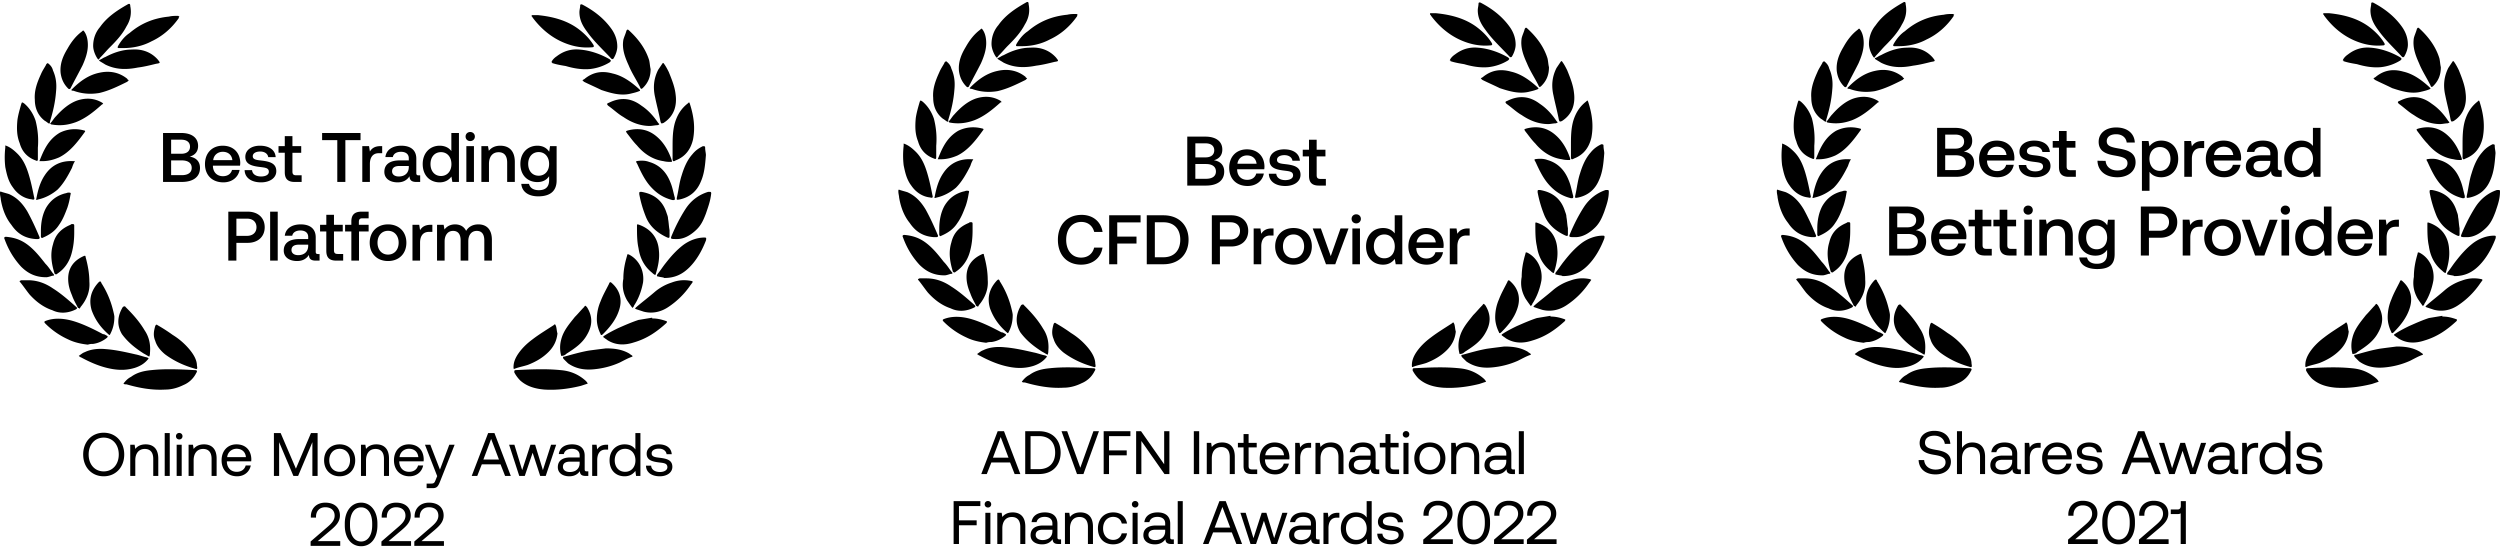 <svg width="418" height="92" viewBox="0 0 418 92" fill="none" xmlns="http://www.w3.org/2000/svg"><path d="M182.751 61.567c-2.406-.125-4.812-.25-7.218 0-1.267.126-2.407.376-3.42 1.127-.506.25-.886.627-1.266 1.127.127.126.253.126.507.126 2.152.626 4.305 1.001 6.458.876 1.013 0 2.026-.25 3.039-.751a4.146 4.146 0 002.153-2.004c.254-.375.127-.5-.253-.5zm61.167 0c-2.533-.25-4.939-.125-7.472 0-.253 0-.253.126-.253.376.253.5.633 1.002 1.013 1.378 1.14 1.001 2.533 1.377 4.052 1.502 2.027.125 4.053-.125 6.079-.626l1.14-.376a1.73 1.73 0 00-.38-.5c-1.266-1.127-2.66-1.628-4.179-1.754zm7.598-3.631c-1.013.125-2.026.25-2.913.376-1.393.25-2.659.626-4.052 1.001-.253 0-.253.126-.127.376l.76.751c1.267.877 2.66 1.127 4.179 1.002 1.52-.125 3.04-.5 4.433-1.127.76-.375 1.393-.751 2.153-1.002v-.125c-.127-.125-.38-.25-.507-.376-1.266-.75-2.659-.876-3.926-.876zm-76.617 1.878c.254-.25.127-.25-.126-.375-.633-.126-1.267-.376-1.9-.501-1.646-.376-3.292-.752-4.939-.877-1.266-.125-2.533 0-3.546.501-.38.125-.633.376-1.013.626l.127.125c.127 0 .127.126.253.126 1.393.75 2.786 1.377 4.306 1.753 1.52.375 3.039.5 4.686 0 .759-.25 1.519-.626 2.152-1.378zm77.504-50.339c.126.125.253.125.38 0 .379-.626.633-1.377.633-2.003 0-1.127-.38-2.13-1.013-3.006-1.267-1.753-2.913-3.005-4.813-4.007-.253-.125-.38 0-.38.125 0 .376-.126.752-.126 1.127 0 1.253.506 2.254 1.266 3.256 1.14 1.628 2.66 3.006 4.053 4.508zm-85.482-.125c.633-.626 1.14-1.252 1.646-1.753 1.14-1.127 2.153-2.254 2.787-3.506.633-1.002.886-2.13.633-3.381 0-.376-.127-.501-.507-.25-1.773 1.001-3.419 2.128-4.559 3.756-.76.876-1.14 2.003-1.14 3.13 0 .627.254 1.378.634 2.004.253.376.253.376.506 0zm3.04-2.004c-.127.25-.127.376.126.376h.76c1.646 0 3.293-.376 4.686-1.127 1.899-.876 3.419-2.254 4.559-3.882 0-.125 0-.125.126-.25-.126 0-.126-.125-.253-.125-.507 0-1.013 0-1.52.125-2.532.25-4.685 1.127-6.585 2.755-.76.5-1.393 1.252-1.899 2.128zm69.271-4.758c1.393 1.878 3.166 3.381 5.319 4.258 1.52.626 3.039.876 4.559.75.38 0 .507-.124.253-.5-.633-1.002-1.519-1.878-2.532-2.63-1.9-1.377-4.18-2.003-6.712-2.254h-1.013v.25c.126 0 .126.126.126.126zm22.162 50.715c-.76-.25-1.393-.376-2.153-.376v-.125l-2.279.376c-1.14.375-2.28.876-3.42 1.377-.759.376-1.519.751-2.279 1.252-.253.125-.253.25 0 .376.127.125.38.25.506.376 1.393.876 2.913.876 4.433.375 2.153-.626 3.799-1.753 5.445-3.256.127-.25.127-.25-.253-.375zm-95.613 3.882c.887-.126 1.647-.501 2.28-1.002.127-.125.253-.25 0-.376-.253-.125-.38-.25-.633-.25-1.647-.877-3.42-1.753-5.192-2.254-1.394-.376-2.913-.501-4.306 0-.38.125-.38.25-.127.5a12.904 12.904 0 003.799 2.63c1.013.501 2.153.752 3.293.877.38-.125.633-.125.886-.125zm91.434-42.951c.127.375.253.375.507.125.886-.877 1.266-1.879 1.266-3.13-.127-.502-.127-1.002-.253-1.503-.634-2.004-1.9-3.632-3.42-5.01-.126-.124-.253-.124-.38.126-.126.5-.379 1.002-.506 1.503-.253 1.502.253 2.88.886 4.257.507 1.252 1.267 2.38 1.9 3.632zm-95.613.25c.127.125.254.125.38 0 .633-1.252 1.393-2.63 2.026-3.882.507-1.127.887-2.254.887-3.38 0-.752-.127-1.503-.507-2.13-.253-.375-.253-.375-.506-.125-1.013.752-1.773 1.753-2.406 2.88-.76 1.253-1.267 2.505-1.14 4.007.127 1.002.506 1.879 1.266 2.63zm-3.166 5.885c.127-.125.127-.25.127-.375.507-1.628.886-3.256 1.013-5.009.127-1.252 0-2.38-.506-3.506-.127-.501-.38-.877-.887-1.252-.127.125-.253.125-.253.25-.253.5-.633 1.002-.887 1.628-.633 1.377-1.139 2.755-1.013 4.257 0 1.378.507 2.63 1.647 3.507.253.125.506.375.759.5zm102.198-.375c.127.375.127.375.507.25 1.773-1.127 2.279-2.88 2.026-4.758-.127-1.252-.633-2.505-1.14-3.757-.253-.5-.506-1.002-.886-1.502h-.127l-.76 1.127c-.76 1.502-.886 3.005-.506 4.633.253 1.252.633 2.63.886 4.007zm-97.765 31.43c.253-.125.253-.25.126-.375-1.266-1.127-2.532-2.254-3.925-3.13-1.267-.877-2.66-1.378-4.18-1.378h-1.139c-.254.125-.38.125-.127.375.507.627 1.013 1.378 1.52 2.004 1.013 1.127 2.279 2.129 3.799 2.63 1.266.626 2.659.5 3.926-.126zm99.665-4.508a8.309 8.309 0 00-2.913 1.628c-1.013.877-2.026 1.628-3.039 2.505-.254.25-.254.25.126.375l1.14.376c1.52.376 2.913 0 4.053-.751a13.498 13.498 0 003.799-3.757c.126-.125.253-.376.38-.5-.127 0-.127-.126-.254-.126-1.266-.25-2.279-.125-3.292.25zm.126-22.54v1.879c0 .376.127.5.507.25 1.646-.626 2.533-1.878 2.913-3.506.38-2.003.126-3.882-.507-5.885-.127-.376-.127-.376-.38-.126-1.14.877-1.773 2.004-2.153 3.256-.38 1.378-.38 2.755-.38 4.133zM157.93 46.04c.253 0 .633-.125 1.013-.25.38 0 .38-.126.127-.376-.38-.501-.76-1.127-1.267-1.628-.886-1.127-1.773-2.254-2.913-3.13-1.139-.877-2.279-1.253-3.672-1.378-.253 0-.38.125-.253.376.633 1.753 1.519 3.255 2.786 4.633 1.139 1.127 2.406 1.753 4.179 1.753zm-1.773-19.535c.253.126.38.126.38-.25v-1.878c.126-1.503 0-3.006-.38-4.508-.38-1.127-1.013-2.13-1.9-2.88-.38-.25-.38-.25-.506.125-.254.876-.507 1.753-.634 2.63-.126 1.377-.126 2.629.38 3.881.38 1.378 1.267 2.38 2.66 2.88zm111.822 12.898c-1.266 0-2.533.501-3.546 1.252-1.139.877-2.026 1.879-2.912 3.006-.507.626-.887 1.252-1.393 1.878-.127.25-.127.376.126.376.38.125.887.125 1.013.25 1.773 0 3.04-.626 4.179-1.753 1.267-1.252 2.153-2.88 2.787-4.508.126-.5 0-.5-.254-.5zm-115.621-8.39c.759 1.127 1.899 1.879 3.166 2.004.38.125.506 0 .38-.376-.254-1.252-.507-2.504-.887-3.756-.38-1.253-.886-2.505-1.9-3.507-.633-.626-1.266-1.127-2.026-1.377v.376a14.068 14.068 0 000 3.255c.254 1.253.507 2.38 1.267 3.381zM264.18 29.01c-.38 1.127-.506 2.379-.76 3.506-.126.626-.126.626.507.5 1.646-.375 2.786-1.377 3.419-2.88.633-1.377.76-2.88.887-4.507 0-.376-.127-.752-.127-1.252 0-.25-.127-.25-.38-.25-.76.375-1.266.75-1.773 1.377-.886 1.001-1.393 2.254-1.773 3.506zM156.157 39.654h.38c.253 0 .38-.126.253-.376-.633-1.503-1.266-2.88-2.026-4.258-.76-1.252-1.647-2.254-3.04-2.88-.379-.125-.886-.25-1.266-.375-.253-.126-.253 0-.253.25 0 .376.126.751.126 1.002.254 1.502.76 3.005 1.773 4.257 1.013 1.503 2.28 2.254 4.053 2.38zm108.656-5.01c-.886 1.378-1.646 2.88-2.279 4.384-.253.626-.253.626.886.626 1.14 0 2.28-.627 3.293-1.628.76-.752 1.14-1.628 1.52-2.63.379-1.127.759-2.129.759-3.38 0-.251-.126-.251-.253-.251h-.253c-1.52.5-2.786 1.502-3.673 2.88zm-28.494 26.673c.634-.25 1.393-.376 2.153-.626 1.267-.501 2.406-1.127 3.42-2.129.886-.877 1.393-1.878 1.519-3.13-.126-.376-.126-.877-.253-1.253-.127-.25-.127-.375-.38-.125-1.14.751-2.406 1.503-3.546 2.38-1.013.75-1.899 1.627-2.533 2.629-.38.626-.633 1.252-.633 2.003 0 .25 0 .376.253.25zm-54.581-3.381a11.488 11.488 0 00-2.659-2.254 28.829 28.829 0 00-2.533-1.628c-.127-.125-.254-.125-.38.125-.253.877-.38 1.628 0 2.505.253.876.886 1.628 1.646 2.254 1.52 1.127 3.166 1.878 4.939 2.379.38.125.507.125.38-.501 0-1.002-.633-2.004-1.393-2.88zm63.193.877c1.393-.877 2.659-1.754 3.419-3.131.887-1.503 1.013-3.005 0-4.633-.253-.25-.253-.376-.506 0-.507.5-1.013 1.127-1.52 1.628-.887 1.127-1.9 2.254-2.28 3.756a5.094 5.094 0 000 2.755c.38 0 .634-.125.887-.376zm-70.665 0c.254.125.633.375.887.5.126-.25.126-.5.126-.626.127-1.377-.126-2.63-.886-3.756-.887-1.503-2.026-2.755-3.166-3.882-.127-.25-.38-.126-.507 0-.886 1.502-1.013 3.005-.126 4.508 1.013 1.377 2.279 2.379 3.672 3.255zm74.591-47.585a7.937 7.937 0 003.292-1.127c.254-.25.254-.25 0-.5-1.519-.877-3.292-1.503-5.065-1.628-1.393-.126-2.66.25-3.799 1.127-.38.25-.76.626-.887 1.001.127 0 .127 0 .127.126.76.25 1.519.375 2.279.5 1.267.376 2.66.627 4.053.501zM176.546 9.6c-1.14-1.252-2.66-1.753-4.306-1.627-1.52 0-3.039.5-4.432 1.252-.38.125-.634.375-1.013.5v.126c.379.25.633.376 1.013.626 1.773.877 3.546.877 5.445.5 1.013-.124 2.026-.375 3.039-.625.76-.125.76-.125.254-.752zm74.464 45.957c1.139-1.127 2.152-2.38 2.659-3.882.633-1.753.253-3.381-1.14-4.633-.253-.25-.38-.25-.506.125-.507 1.002-1.013 1.878-1.393 2.88a7.492 7.492 0 00-.634 3.005c0 .877.254 1.753.634 2.505 0 .125.126.25.38 0zm-82.696 0c.253.25.253.125.38-.126.38-.75.633-1.627.633-2.754 0-.25-.126-.752-.253-1.253a14.864 14.864 0 00-1.9-4.382c-.126-.376-.253-.376-.506-.126-1.267 1.378-1.646 2.88-1.14 4.634.633 1.753 1.646 3.005 2.786 4.007zm3.419-42.45c-.126-.126-.253-.126-.253-.25-1.393-1.128-3.039-1.378-4.685-1.003-1.773.376-3.166 1.378-4.433 2.63l-.253.25c.127.126.253.126.38.126 1.393.5 2.786.626 4.306.375 1.646-.375 3.166-1.127 4.685-1.878l.253-.25zm83.836 2.254c.506-.126 1.139-.25 1.646-.501v-.125l-.253-.25c-1.267-1.128-2.66-2.13-4.306-2.505-1.773-.501-3.293-.25-4.686.876-.126.125-.253.125-.38.25l.254.251c1.013.501 1.899.877 2.912 1.378 1.52.5 3.166 1.001 4.813.626zm-.507 34.56c.253.376.507.752.887 1.253.126-.125.253-.25.253-.376.76-1.127 1.266-2.504 1.52-3.882.253-1.878-.634-3.756-2.28-4.633-.253-.125-.38-.125-.38.125-.38 1.253-.633 2.505-.633 3.882-.253 1.378 0 2.505.633 3.632zm-91.813 1.253c.126 0 .126 0 .253.125.127-.125.127-.25.253-.376 1.013-1.252 1.52-2.63 1.393-4.132 0-1.377-.253-2.755-.633-4.132 0-.25-.127-.25-.38-.125-1.646.751-2.533 2.003-2.533 3.756 0 1.002.254 1.879.634 2.755.253.752.633 1.378 1.013 2.129zm88.774-34.31c-.38.124-.38.25-.127.5.887.626 1.646 1.378 2.533 1.878 1.266.877 2.786 1.503 4.432 1.503.38 0 .887-.125 1.267-.125.38-.125.38-.125.126-.376-.76-1.127-1.646-2.128-2.786-2.88-1.646-1.252-3.419-1.503-5.445-.5zm-84.722 0c-1.266-.752-2.659-.877-4.179-.376-1.393.5-2.533 1.502-3.546 2.63-.38.375-.633.876-1.013 1.252.127 0 .127.125.253.125 1.393.25 2.66.125 4.053-.376 1.646-.626 3.039-1.753 4.432-3.005.253 0 .127-.126 0-.25zm-7.472 28.55c1.14-.752 1.9-1.879 2.28-3.13.38-1.253.506-2.505.506-3.757V37.4c0-.25-.126-.25-.379-.25-.127 0-.254.124-.254.124-1.519.627-2.533 1.628-2.912 3.256-.507 1.628-.254 3.256.253 4.884.126.125.253.25.506 0zm99.412-.125c.127.125.253.25.507.375.126-.125.126-.25.126-.25.38-1.252.634-2.505.507-3.757-.127-2.129-1.266-3.631-3.293-4.383-.38-.125-.38-.125-.38.25 0 1.253 0 2.505.254 3.632.253 1.753 1.013 3.13 2.279 4.133zM256.708 24c1.14 1.377 2.66 2.38 4.433 2.63.506.125.886.125 1.393.125v-.25c-.507-1.503-1.267-2.88-2.406-3.883-1.393-1.252-3.04-1.627-4.939-1.127-.38.126-.38.126-.127.501.507.627 1.013 1.378 1.646 2.004zm-92.32-2.254c.127-.125 0-.25-.126-.25-1.393-.376-2.786-.251-4.053.375-1.266.752-2.026 1.753-2.659 3.006-.253.5-.507 1.127-.76 1.753h.507c1.013 0 1.899-.25 2.786-.627 1.773-.876 3.039-2.504 4.305-4.257zm98.652 11.02c-.253-.877-.38-1.754-.759-2.63-.634-1.628-1.773-2.88-3.546-3.381-.634-.25-1.393-.25-2.153-.125 0 .125 0 .25.126.375.634 1.378 1.267 2.755 2.28 3.882 1.013 1.127 2.153 1.878 3.672 2.254.38 0 .38 0 .38-.376zm-.886 6.386V38.15c-.127-.626-.127-1.252-.253-1.878 0-.376-.127-.627-.254-1.002-.633-2.004-2.026-3.13-4.179-3.506-.38 0-.38 0-.38.375.254 1.378.634 2.63 1.14 3.882.633 1.503 1.773 2.505 3.293 3.256.506.25.633.25.633-.125zm-105.491-6.136c1.14-.25 2.28-.877 3.166-1.628 1.013-1.002 1.773-2.38 2.407-3.631.126-.376.253-.752.506-1.127h-.253c-2.026-.126-3.673.626-4.812 2.379-.76 1.127-1.14 2.504-1.394 3.882-.126.25 0 .25.38.125zm.76 6.386c1.14-.5 2.026-1.127 2.66-2.129.633-.876 1.013-1.878 1.393-2.88.253-.751.38-1.377.506-2.128.127-.376 0-.376-.38-.376-.126 0-.38.125-.506.125-1.393.376-2.406 1.127-3.166 2.38-.633 1.126-.887 2.504-.887 3.881v1.002c.127.25.127.25.38.125zM198.512 31.028h3.124c1.985 0 3.053-.889 3.053-2.339 0-1.17-.751-1.742-1.726-1.894.857-.234 1.409-.819 1.409-1.79 0-1.344-1.033-2.162-2.842-2.162h-3.018v8.185zm3.053-7.063c.94 0 1.457.445 1.457 1.17 0 .736-.529 1.18-1.457 1.18h-1.703v-2.35h1.703zm.083 3.461c1.045 0 1.656.445 1.656 1.251 0 .76-.576 1.216-1.656 1.216h-1.786v-2.467h1.786zM208.6 31.098c1.491 0 2.501-.9 2.713-2.081h-1.269c-.176.666-.74 1.052-1.515 1.052-.998 0-1.644-.667-1.679-1.684v-.082h4.533a3.34 3.34 0 00.035-.48c-.035-1.753-1.197-2.852-2.936-2.852-1.773 0-2.959 1.228-2.959 3.075 0 1.836 1.186 3.052 3.077 3.052zm-1.703-3.718c.094-.854.787-1.392 1.597-1.392.881 0 1.503.503 1.609 1.392h-3.206zM212.151 29.052c.035 1.297 1.139 2.046 2.748 2.046 1.457 0 2.549-.725 2.549-1.871 0-1.333-1.116-1.614-2.49-1.777-.869-.094-1.444-.164-1.444-.725 0-.48.493-.784 1.244-.784.752 0 1.269.386 1.339.936h1.245c-.082-1.228-1.127-1.906-2.607-1.906-1.445-.012-2.466.725-2.466 1.859 0 1.24 1.08 1.532 2.454 1.695.928.117 1.48.164 1.48.807 0 .48-.517.784-1.304.784-.916 0-1.456-.445-1.503-1.064h-1.245zM218.865 29.402c0 1.088.494 1.626 1.645 1.626h1.174v-1.111h-.892c-.482 0-.646-.176-.646-.643v-3.122h1.468V25.04h-1.468v-1.672h-1.281v1.672h-1.045v1.11h1.045v3.251zM180.766 44.252c1.915 0 3.312-1.122 3.571-2.853h-1.398c-.258 1.04-1.045 1.672-2.184 1.672-1.551 0-2.49-1.24-2.49-2.981 0-1.754.963-2.982 2.525-2.982 1.116 0 1.891.643 2.161 1.672h1.397c-.27-1.73-1.62-2.853-3.5-2.853-2.431 0-3.969 1.672-3.969 4.163 0 2.514 1.491 4.162 3.887 4.162zM185.454 44.182h1.35v-3.461h3.219v-1.158h-3.219V37.19h3.9v-1.193h-5.25v8.185zM194.534 44.182c2.572 0 4.193-1.672 4.193-4.104 0-2.432-1.621-4.08-4.193-4.08h-2.795v8.184h2.795zm-1.444-7.016h1.444c1.809 0 2.807 1.158 2.807 2.912s-.998 2.935-2.807 2.935h-1.444v-5.847zM202.619 44.182h1.351v-2.97h1.891c1.715 0 2.842-1.029 2.842-2.607 0-1.59-1.127-2.608-2.842-2.608h-3.242v8.185zm3.136-7.016c.963 0 1.574.55 1.574 1.439 0 .877-.623 1.438-1.586 1.438h-1.773v-2.877h1.785zM212.654 38.195c-.986 0-1.468.398-1.773.9l-.141-.9h-1.127v5.987h1.268v-3.005c0-.924.364-1.8 1.492-1.8h.563v-1.182h-.282zM216.274 44.252c1.832 0 3.065-1.227 3.065-3.063 0-1.824-1.233-3.064-3.065-3.064-1.832 0-3.065 1.24-3.065 3.064 0 1.836 1.233 3.063 3.065 3.063zm0-1.076c-1.069 0-1.762-.83-1.762-1.987 0-1.158.693-1.988 1.762-1.988s1.774.83 1.774 1.988c0 1.157-.705 1.987-1.774 1.987zM221.705 44.182h1.55l2.22-5.987h-1.339l-1.633 4.63-1.655-4.63h-1.363l2.22 5.987zM226.763 37.353c.434 0 .775-.315.775-.76 0-.444-.341-.76-.775-.76-.435 0-.775.316-.775.76 0 .445.34.76.775.76zm-.646 6.83h1.268v-5.988h-1.268v5.987zM233.197 39.026c-.387-.527-1.033-.9-1.949-.9-1.633 0-2.842 1.215-2.842 3.063 0 1.917 1.209 3.063 2.842 3.063.951 0 1.574-.444 1.961-.97l.153.9h1.104v-8.185h-1.269v3.029zm-1.738 4.162c-1.057 0-1.75-.818-1.75-2 0-1.169.693-1.987 1.75-1.987s1.75.819 1.75 2.011c0 1.158-.693 1.976-1.75 1.976zM238.559 44.252c1.492 0 2.502-.9 2.713-2.081h-1.268c-.176.666-.74 1.052-1.515 1.052-.998 0-1.644-.666-1.68-1.684v-.081h4.534a3.49 3.49 0 00.035-.48c-.035-1.754-1.198-2.853-2.936-2.853-1.774 0-2.96 1.228-2.96 3.075 0 1.836 1.186 3.052 3.077 3.052zm-1.703-3.718c.094-.854.787-1.392 1.598-1.392.88 0 1.503.503 1.609 1.392h-3.207zM245.445 38.195c-.986 0-1.468.398-1.773.9l-.141-.9h-1.128v5.987h1.269v-3.005c0-.924.364-1.8 1.491-1.8h.564v-1.182h-.282zM164.992 79.26l.761-1.933h3.134l.761 1.933h.955L167.87 72.1h-1.059l-2.744 7.161h.925zm2.323-6.19l1.305 3.449h-2.6l1.295-3.448zM173.719 79.26c2.251 0 3.618-1.442 3.618-3.58 0-2.149-1.367-3.581-3.618-3.581h-2.302v7.161h2.302zm-1.408-6.343h1.408c1.747 0 2.703 1.085 2.703 2.763 0 1.667-.956 2.762-2.703 2.762h-1.408v-5.525zM180.074 79.26h1.079l2.59-7.161h-.925l-2.189 6.108-2.199-6.108h-.945l2.589 7.161zM184.534 79.26h.894v-3.13h2.96v-.819h-2.96v-2.394h3.576V72.1h-4.47v7.161zM190.837 79.26v-5.524l3.864 5.524h.822V72.1h-.874v5.525l-3.864-5.525h-.822v7.161h.874zM199.607 79.26h.895V72.1h-.895v7.161zM204.341 73.981c-.883 0-1.418.369-1.726.768l-.113-.706h-.73v5.217h.843v-2.608c0-1.177.596-1.903 1.583-1.903.914 0 1.418.573 1.418 1.657v2.854h.842v-2.905c0-1.73-.935-2.374-2.117-2.374zM207.923 77.9c0 .92.36 1.36 1.367 1.36h.915v-.767h-.833c-.452 0-.606-.163-.606-.603v-3.08h1.356v-.767h-1.356V72.58h-.843v1.463h-.945v.767h.945v3.09zM213.219 79.322c1.213 0 2.076-.767 2.282-1.811h-.853c-.175.675-.75 1.064-1.49 1.064-.997 0-1.624-.696-1.655-1.688v-.072h4.07c.01-.123.02-.245.02-.358-.041-1.545-1.007-2.476-2.487-2.476-1.479 0-2.487 1.085-2.487 2.67 0 1.597 1.028 2.67 2.6 2.67zm-1.664-3.202c.082-.85.791-1.402 1.562-1.402.873 0 1.49.501 1.572 1.402h-3.134zM218.98 74.043c-.935 0-1.336.388-1.582.787l-.114-.787h-.729v5.217h.843V76.6c0-.828.298-1.739 1.397-1.739h.421v-.818h-.236zM222.516 73.981c-.884 0-1.418.369-1.726.768l-.113-.706h-.73v5.217h.843v-2.608c0-1.177.596-1.903 1.582-1.903.915 0 1.418.573 1.418 1.657v2.854h.843v-2.905c0-1.73-.935-2.374-2.117-2.374zM230.342 78.493c-.236 0-.339-.071-.339-.348v-2.281c0-1.218-.771-1.883-2.107-1.883-1.264 0-2.096.604-2.219 1.627h.842c.103-.532.596-.88 1.336-.88.822 0 1.305.41 1.305 1.085v.358h-1.541c-1.377 0-2.107.583-2.107 1.626 0 .952.781 1.525 1.932 1.525.904 0 1.429-.4 1.757-.87.011.512.247.808.946.808h.462v-.767h-.267zm-1.182-1.36c0 .87-.606 1.473-1.654 1.473-.699 0-1.141-.348-1.141-.86 0-.593.421-.87 1.172-.87h1.623v.256zM231.648 77.9c0 .92.359 1.36 1.366 1.36h.915v-.767h-.832c-.453 0-.607-.163-.607-.603v-3.08h1.357v-.767h-1.357V72.58h-.842v1.463h-.946v.767h.946v3.09zM235.091 73.163a.528.528 0 00.545-.542.529.529 0 00-.545-.543.529.529 0 00-.545.543c0 .317.237.542.545.542zm-.432 6.097h.843v-5.217h-.843v5.217zM239.071 79.322c1.532 0 2.6-1.085 2.6-2.67 0-1.586-1.068-2.67-2.6-2.67-1.531 0-2.6 1.084-2.6 2.67 0 1.585 1.069 2.67 2.6 2.67zm0-.747c-1.038 0-1.736-.808-1.736-1.923 0-1.116.698-1.924 1.736-1.924s1.737.808 1.737 1.924c0 1.115-.699 1.923-1.737 1.923zM245.207 73.981c-.884 0-1.418.369-1.727.768l-.113-.706h-.729v5.217h.842v-2.608c0-1.177.596-1.903 1.583-1.903.914 0 1.418.573 1.418 1.657v2.854h.843v-2.905c0-1.73-.935-2.374-2.117-2.374zM253.033 78.493c-.237 0-.339-.071-.339-.348v-2.281c0-1.218-.771-1.883-2.107-1.883-1.264 0-2.096.604-2.22 1.627h.843c.103-.532.596-.88 1.336-.88.822 0 1.305.41 1.305 1.085v.358h-1.541c-1.378 0-2.107.583-2.107 1.626 0 .952.781 1.525 1.932 1.525.904 0 1.428-.4 1.757-.87.01.512.247.808.946.808h.462v-.767h-.267zm-1.182-1.36c0 .87-.606 1.473-1.655 1.473-.698 0-1.14-.348-1.14-.86 0-.593.421-.87 1.171-.87h1.624v.256zM253.948 79.26h.842V72.1h-.842v7.161zM159.445 90.953h.894v-3.13h2.959v-.819h-2.959V84.61h3.576v-.819h-4.47v7.162zM165.182 84.856a.528.528 0 00.545-.543.528.528 0 00-.545-.542.528.528 0 00-.544.542c0 .317.236.543.544.543zm-.431 6.097h.842v-5.218h-.842v5.218zM169.317 85.674c-.884 0-1.418.368-1.727.767l-.113-.706h-.729v5.218h.842v-2.609c0-1.176.596-1.903 1.583-1.903.915 0 1.418.573 1.418 1.658v2.854h.843v-2.905c0-1.73-.935-2.374-2.117-2.374zM177.143 90.186c-.236 0-.339-.072-.339-.348v-2.281c0-1.218-.771-1.883-2.107-1.883-1.264 0-2.096.604-2.22 1.627h.843c.103-.532.596-.88 1.336-.88.822 0 1.305.41 1.305 1.084v.359h-1.541c-1.377 0-2.107.583-2.107 1.626 0 .952.781 1.525 1.932 1.525.904 0 1.428-.4 1.757-.87.011.512.247.808.946.808h.462v-.767h-.267zm-1.182-1.36c0 .869-.606 1.473-1.654 1.473-.699 0-1.141-.348-1.141-.86 0-.593.421-.87 1.171-.87h1.624v.256zM180.627 85.674c-.884 0-1.418.368-1.726.767l-.113-.706h-.73v5.218h.843v-2.609c0-1.176.596-1.903 1.582-1.903.915 0 1.418.573 1.418 1.658v2.854h.843v-2.905c0-1.73-.935-2.374-2.117-2.374zM186.112 91.015c1.274 0 2.127-.716 2.332-1.842h-.894c-.164.665-.678 1.095-1.428 1.095-1.007 0-1.686-.778-1.686-1.913 0-1.136.679-1.934 1.686-1.934.771 0 1.284.42 1.439 1.115h.883c-.215-1.146-1.027-1.862-2.312-1.862-1.521 0-2.559 1.085-2.559 2.68 0 1.627 1.007 2.66 2.539 2.66zM189.8 84.856a.528.528 0 00.544-.543.528.528 0 00-.544-.542.529.529 0 00-.545.542c0 .317.237.543.545.543zm-.432 6.097h.843v-5.218h-.843v5.218zM196 90.186c-.236 0-.339-.072-.339-.348v-2.281c0-1.218-.771-1.883-2.107-1.883-1.264 0-2.096.604-2.22 1.627h.843c.103-.532.596-.88 1.336-.88.822 0 1.305.41 1.305 1.084v.359h-1.541c-1.377 0-2.107.583-2.107 1.626 0 .952.781 1.525 1.932 1.525.904 0 1.428-.4 1.757-.87.011.512.247.808.946.808h.462v-.767H196zm-1.182-1.36c0 .869-.606 1.473-1.654 1.473-.699 0-1.141-.348-1.141-.86 0-.593.421-.87 1.172-.87h1.623v.256zM196.915 90.953h.843v-7.162h-.843v7.162zM202.064 90.953l.761-1.933h3.134l.76 1.933h.956l-2.733-7.162h-1.059l-2.744 7.162h.925zm2.323-6.19l1.305 3.448h-2.6l1.295-3.448zM209.086 90.953h.925l1.316-3.877 1.264 3.877h.925l1.747-5.218h-.853l-1.367 4.246-1.305-4.246h-.781l-1.377 4.246-1.305-4.246h-.884l1.695 5.218zM220.367 90.186c-.237 0-.339-.072-.339-.348v-2.281c0-1.218-.771-1.883-2.107-1.883-1.264 0-2.097.604-2.22 1.627h.843c.103-.532.596-.88 1.336-.88.822 0 1.305.41 1.305 1.084v.359h-1.542c-1.377 0-2.106.583-2.106 1.626 0 .952.781 1.525 1.932 1.525.904 0 1.428-.4 1.757-.87.01.512.247.808.945.808h.463v-.767h-.267zm-1.182-1.36c0 .869-.606 1.473-1.655 1.473-.698 0-1.14-.348-1.14-.86 0-.593.421-.87 1.171-.87h1.624v.256zM223.707 85.735c-.935 0-1.336.39-1.583.788l-.113-.788h-.729v5.218h.842v-2.66c0-.829.298-1.74 1.398-1.74h.421v-.818h-.236zM228.504 86.534c-.319-.502-.915-.86-1.799-.86-1.449 0-2.517 1.074-2.517 2.67 0 1.699 1.068 2.67 2.517 2.67.884 0 1.449-.419 1.799-.9l.113.84h.729v-7.162h-.842v2.742zm-1.716 3.734c-1.038 0-1.737-.788-1.737-1.924 0-1.135.699-1.923 1.737-1.923 1.027 0 1.726.798 1.726 1.944 0 1.115-.699 1.903-1.726 1.903zM230.279 89.234c.02 1.146.955 1.78 2.312 1.78 1.161 0 2.096-.603 2.096-1.575 0-1.156-.955-1.381-2.148-1.524-.76-.092-1.315-.164-1.315-.737 0-.48.493-.788 1.223-.788.719 0 1.213.4 1.274.931h.863c-.082-1.084-.945-1.637-2.137-1.647-1.182-.01-2.055.614-2.055 1.565 0 1.085.935 1.32 2.106 1.463.781.093 1.357.144 1.357.799 0 .48-.524.798-1.264.798-.874 0-1.418-.45-1.449-1.065h-.863zM237.963 90.953h4.953v-.788h-3.761l2.158-1.82c.853-.727 1.552-1.402 1.552-2.477 0-1.289-.905-2.138-2.456-2.138-1.449 0-2.405.962-2.405 2.312v.184h.863v-.132c0-.983.617-1.596 1.542-1.596.955 0 1.572.511 1.572 1.411 0 .778-.555 1.33-1.223 1.903l-2.795 2.415v.726zM243.678 87.536c0 2.138 1.11 3.479 2.734 3.479 1.613 0 2.723-1.34 2.723-3.479v-.327c0-2.036-1.11-3.479-2.723-3.479-1.624 0-2.734 1.443-2.734 3.479v.327zm4.584-.03c0 1.698-.74 2.72-1.85 2.72-1.12 0-1.86-1.022-1.86-2.72v-.267c0-1.698.74-2.721 1.86-2.721 1.11 0 1.85 1.023 1.85 2.721v.266zM249.805 90.953h4.953v-.788h-3.761l2.158-1.82c.853-.727 1.552-1.402 1.552-2.477 0-1.289-.905-2.138-2.456-2.138-1.449 0-2.405.962-2.405 2.312v.184h.863v-.132c0-.983.617-1.596 1.542-1.596.955 0 1.572.511 1.572 1.411 0 .778-.555 1.33-1.223 1.903l-2.795 2.415v.726zM255.304 90.953h4.954v-.788h-3.761l2.158-1.82c.853-.727 1.551-1.402 1.551-2.477 0-1.289-.904-2.138-2.456-2.138-1.449 0-2.404.962-2.404 2.312v.184h.863v-.132c0-.983.616-1.596 1.541-1.596.956 0 1.573.511 1.573 1.411 0 .778-.555 1.33-1.223 1.903l-2.796 2.415v.726zM329.266 61.567c-2.379-.125-4.758-.25-7.137 0-1.252.126-2.379.376-3.38 1.127-.501.25-.877.627-1.252 1.127.125.126.25.126.501.126 2.128.626 4.256 1.001 6.385.876 1.001 0 2.003-.25 3.005-.751a4.122 4.122 0 002.128-2.004c.25-.375.125-.5-.25-.5zm63.944 0c-2.504-.25-4.882-.125-7.386 0-.251 0-.251.126-.251.376.251.501.626 1.002 1.002 1.378 1.127 1.001 2.504 1.377 4.006 1.502 2.003.125 4.007-.125 6.01-.626l1.127-.376a1.747 1.747 0 00-.376-.5c-1.252-1.127-2.629-1.628-4.132-1.754zm7.512-3.631c-1.001.125-2.003.25-2.879.376-1.377.25-2.629.626-4.007 1.001-.25 0-.25.126-.125.376l.751.751c1.252.877 2.63 1.127 4.132 1.002 1.502-.125 3.005-.5 4.382-1.127.751-.375 1.377-.751 2.128-1.002v-.125c-.125-.125-.375-.25-.5-.375-1.252-.752-2.63-.877-3.882-.877zm-79.219 1.878c.251-.25.125-.25-.125-.375-.626-.126-1.252-.376-1.878-.501-1.628-.376-3.255-.752-4.883-.877-1.252-.125-2.504 0-3.505.501-.376.125-.626.376-1.002.626l.125.125c.125 0 .125.126.251.126 1.377.751 2.754 1.377 4.256 1.753 1.503.375 3.005.5 4.633 0 .751-.25 1.502-.626 2.128-1.378zm80.096-50.339c.125.126.25.126.375 0 .376-.626.626-1.377.626-2.003 0-1.127-.375-2.129-1.001-3.006-1.252-1.753-2.88-3.005-4.758-4.007-.25-.125-.375 0-.375.126 0 .375-.126.75-.126 1.127 0 1.252.501 2.254 1.252 3.255 1.127 1.628 2.63 3.006 4.007 4.508zm-87.983-.125c.626-.626 1.126-1.252 1.627-1.753 1.127-1.127 2.129-2.254 2.755-3.506.626-1.002.876-2.129.626-3.381 0-.376-.126-.501-.501-.25-1.753 1.001-3.381 2.128-4.507 3.756-.752.877-1.127 2.004-1.127 3.13 0 .627.25 1.378.626 2.004.25.376.25.376.501 0zm3.004-2.003c-.125.25-.125.375.126.375h.751c1.627 0 3.255-.375 4.632-1.127 1.878-.876 3.381-2.254 4.507-3.882 0-.125 0-.125.126-.25-.126 0-.126-.125-.251-.125-.501 0-1.001 0-1.502.125-2.504.25-4.633 1.127-6.511 2.755-.751.5-1.377 1.252-1.878 2.129zm71.958-4.759c1.377 1.878 3.13 3.381 5.258 4.258 1.503.626 3.005.876 4.508.751.375 0 .5-.125.25-.5-.626-1.003-1.502-1.88-2.504-2.63-1.878-1.378-4.132-2.004-6.636-2.255h-1.001v.25c.125 0 .125.126.125.126zm21.91 50.715c-.751-.25-1.377-.376-2.128-.376v-.125l-2.254.376c-1.127.375-2.254.876-3.38 1.377-.752.376-1.503.751-2.254 1.252-.25.125-.25.25 0 .376.125.125.376.25.501.376 1.377.876 2.879.876 4.382.375 2.128-.626 3.756-1.753 5.383-3.255.126-.251.126-.251-.25-.376zm-97.999 3.882c.876-.126 1.627-.501 2.253-1.002.126-.125.251-.25 0-.376-.25-.125-.375-.25-.626-.25-1.627-.877-3.38-1.753-5.133-2.254-1.377-.376-2.879-.501-4.257 0-.375.125-.375.25-.125.5a12.757 12.757 0 003.756 2.63c1.002.501 2.129.752 3.255.877.376-.125.626-.125.877-.125zm93.867-42.951c.126.375.251.375.501.125.877-.877 1.252-1.878 1.252-3.13-.125-.502-.125-1.002-.25-1.503-.626-2.004-1.878-3.632-3.381-5.01-.125-.124-.25-.124-.375.126-.125.501-.376 1.002-.501 1.503-.25 1.502.25 2.88.876 4.257.501 1.252 1.252 2.38 1.878 3.632zm-97.999.25c.125.125.251.125.376 0 .626-1.252 1.377-2.63 2.003-3.882.501-1.127.876-2.254.876-3.38 0-.752-.125-1.503-.5-2.13-.251-.375-.251-.375-.501-.125-1.002.752-1.753 1.753-2.379 2.88-.751 1.253-1.252 2.505-1.127 4.007.125 1.002.501 1.879 1.252 2.63zm-3.13 5.886c.125-.126.125-.25.125-.376.501-1.628.877-3.256 1.002-5.009.125-1.252 0-2.38-.501-3.506-.125-.501-.375-.877-.876-1.252-.125.125-.251.125-.251.25-.25.5-.626 1.002-.876 1.628-.626 1.377-1.127 2.755-1.002 4.258 0 1.377.501 2.63 1.628 3.506.25.125.501.375.751.5zm104.51-.376c.125.376.125.376.501.25 1.752-1.127 2.253-2.88 2.003-4.758-.125-1.252-.626-2.505-1.127-3.757-.25-.5-.501-1.002-.876-1.502h-.126l-.751 1.127c-.751 1.502-.876 3.005-.501 4.633.251 1.252.626 2.63.877 4.007zm-100.128 31.43c.251-.125.251-.25.125-.375-1.252-1.127-2.504-2.254-3.881-3.13-1.252-.877-2.629-1.378-4.131-1.378h-1.127c-.251.125-.376.125-.125.376.5.626 1.001 1.377 1.502 2.003 1.002 1.127 2.254 2.129 3.756 2.63 1.252.626 2.629.5 3.881-.125zm102.006-4.508a8.191 8.191 0 00-2.88 1.628c-1.001.877-2.003 1.628-3.005 2.505-.25.25-.25.25.126.376l1.126.375c1.503.376 2.88 0 4.007-.751a13.424 13.424 0 003.756-3.757c.125-.125.25-.376.375-.5-.125 0-.125-.126-.25-.126-1.252-.25-2.254-.125-3.255.25zm.125-22.54v1.879c0 .376.125.5.501.25 1.627-.626 2.504-1.878 2.879-3.506.376-2.003.126-3.882-.5-5.885-.126-.376-.126-.376-.376-.125-1.127.876-1.753 2.003-2.128 3.255-.376 1.378-.376 2.755-.376 4.133zM304.726 46.04c.251 0 .626-.125 1.002-.25.376 0 .376-.126.125-.376-.375-.501-.751-1.127-1.252-1.628-.876-1.127-1.753-2.254-2.879-3.13-1.127-.877-2.254-1.253-3.631-1.378-.251 0-.376.125-.251.376.626 1.753 1.503 3.255 2.755 4.633 1.127 1.127 2.379 1.753 4.131 1.753zm-1.752-19.535c.25.126.375.126.375-.25v-1.878c.125-1.503 0-3.006-.375-4.508-.376-1.127-1.002-2.13-1.878-2.88-.376-.25-.376-.25-.501.125-.251.876-.501 1.753-.626 2.63-.125 1.377-.125 2.63.375 3.881.376 1.378 1.252 2.38 2.63 2.88zm114.024 12.898c-1.252 0-2.504.501-3.505 1.252-1.127.877-2.003 1.879-2.88 3.006-.501.626-.876 1.252-1.377 1.878-.125.25-.125.376.125.376.376.125.877.125 1.002.25 1.753 0 3.005-.626 4.131-1.753 1.252-1.252 2.129-2.88 2.755-4.508.125-.5 0-.5-.251-.5zm-117.78-8.39c.751 1.127 1.878 1.879 3.13 2.004.375.125.5 0 .375-.376-.25-1.252-.501-2.504-.876-3.756-.376-1.253-.877-2.505-1.878-3.507-.626-.626-1.252-1.127-2.003-1.377v.376a14.069 14.069 0 000 3.255c.25 1.253.5 2.38 1.252 3.381zm114.024-2.003c-.375 1.127-.5 2.379-.751 3.506-.125.626-.125.626.501.5 1.628-.375 2.754-1.376 3.38-2.88.626-1.377.752-2.88.877-4.507 0-.376-.125-.752-.125-1.252 0-.25-.126-.25-.376-.25-.751.375-1.252.75-1.753 1.377-.876 1.001-1.377 2.254-1.753 3.506zM302.974 39.654h.375c.251 0 .376-.126.251-.376-.626-1.503-1.252-2.88-2.004-4.258-.751-1.252-1.627-2.254-3.004-2.88-.376-.125-.877-.25-1.252-.375-.251-.125-.251 0-.251.25 0 .376.125.752.125 1.002.251 1.503.752 3.005 1.753 4.258 1.002 1.502 2.254 2.253 4.007 2.379zm110.894-5.01c-.876 1.378-1.627 2.88-2.253 4.384-.251.626-.251.626.876.626s2.254-.626 3.255-1.628c.752-.752 1.127-1.628 1.503-2.63.375-1.127.751-2.129.751-3.38 0-.251-.125-.251-.25-.251h-.251c-1.502.5-2.754 1.502-3.631 2.88zm-28.17 26.673c.626-.25 1.378-.376 2.129-.626 1.252-.501 2.379-1.127 3.38-2.129.877-.876 1.377-1.878 1.503-3.13-.126-.376-.126-.877-.251-1.253-.125-.25-.125-.375-.375-.125-1.127.752-2.379 1.503-3.506 2.38-1.002.75-1.878 1.627-2.504 2.629-.376.626-.626 1.252-.626 2.003 0 .251 0 .376.25.251zm-57.434-3.381a11.396 11.396 0 00-2.629-2.254 28.485 28.485 0 00-2.504-1.628c-.125-.125-.251-.125-.376.125-.25.877-.375 1.628 0 2.505.251.876.877 1.628 1.628 2.254 1.502 1.127 3.13 1.878 4.883 2.379.375.125.5.125.375-.5 0-1.003-.626-2.004-1.377-2.881zm65.948.877c1.377-.877 2.629-1.754 3.38-3.131.877-1.503 1.002-3.005 0-4.633-.25-.25-.25-.376-.5 0-.501.5-1.002 1.127-1.503 1.628-.876 1.127-1.878 2.254-2.253 3.756a5.134 5.134 0 000 2.755c.375 0 .626-.125.876-.375zm-73.335 0c.251.125.626.375.877.5.125-.25.125-.5.125-.626.125-1.377-.125-2.63-.877-3.756-.876-1.503-2.003-2.755-3.13-3.882-.125-.25-.375-.125-.5 0-.877 1.502-1.002 3.005-.126 4.508 1.002 1.377 2.254 2.379 3.631 3.256zm77.216-47.585a7.782 7.782 0 003.255-1.127c.251-.25.251-.25 0-.5-1.502-.877-3.255-1.503-5.008-1.628-1.377-.126-2.629.25-3.756 1.127-.375.25-.751.626-.876 1.001.125 0 .125 0 .125.126.751.25 1.503.375 2.254.5 1.252.376 2.629.627 4.006.501zm-74.962-1.627c-1.127-1.253-2.629-1.754-4.257-1.628-1.502 0-3.005.5-4.382 1.252-.376.125-.626.376-1.002.5v.126c.376.25.626.376 1.002.626 1.753.877 3.506.877 5.384.5 1.001-.124 2.003-.375 3.004-.625.752-.125.752-.125.251-.752zm77.091 45.956c1.126-1.127 2.128-2.38 2.629-3.882.626-1.753.25-3.381-1.127-4.633-.25-.25-.376-.25-.501.125-.501 1.002-1.001 1.878-1.377 2.88a7.56 7.56 0 00-.626 3.005c0 .877.25 1.754.626 2.505 0 .125.125.25.376 0zm-85.229 0c.25.25.25.125.375-.125.376-.752.626-1.628.626-2.755 0-.25-.125-.752-.25-1.252a14.985 14.985 0 00-1.878-4.383c-.125-.376-.25-.376-.501-.126-1.252 1.378-1.627 2.88-1.127 4.634.626 1.753 1.628 3.005 2.755 4.007zm3.38-42.45c-.125-.125-.25-.125-.25-.25-1.377-1.128-3.005-1.378-4.633-1.002-1.752.375-3.13 1.377-4.382 2.63l-.25.25c.125.125.25.125.376.125 1.377.5 2.754.626 4.256.376 1.628-.376 3.13-1.128 4.633-1.879l.25-.25zm86.356 2.254c.501-.126 1.127-.25 1.627-.501v-.125l-.25-.25c-1.252-1.128-2.629-2.13-4.257-2.505-1.753-.501-3.255-.25-4.632.876-.125.126-.251.126-.376.25l.251.251c1.001.501 1.878.877 2.879 1.378 1.503.5 3.13 1.001 4.758.626zm-.501 34.56c.25.377.501.752.876 1.253.126-.125.251-.25.251-.376.751-1.127 1.252-2.504 1.502-3.882.251-1.878-.626-3.756-2.253-4.633-.251-.125-.376-.125-.376.125-.376 1.253-.626 2.505-.626 3.882-.25 1.378 0 2.505.626 3.632zm-94.243 1.253c.125 0 .125 0 .25.125.125-.125.125-.25.251-.375 1.001-1.253 1.502-2.63 1.377-4.133 0-1.377-.251-2.755-.626-4.132 0-.25-.125-.25-.376-.125-1.627.751-2.504 2.003-2.504 3.756 0 1.002.251 1.879.626 2.755.251.752.626 1.378 1.002 2.129zm91.238-34.31c-.375.125-.375.25-.125.5.876.626 1.628 1.378 2.504 1.879 1.252.876 2.754 1.502 4.382 1.502.376 0 .876-.125 1.252-.125.376-.125.376-.125.125-.376-.751-1.127-1.627-2.128-2.754-2.88-1.628-1.252-3.381-1.502-5.384-.5zm-87.232 0c-1.252-.752-2.629-.877-4.131-.376-1.378.5-2.504 1.502-3.506 2.63-.376.375-.626.876-1.002 1.252.126 0 .126.125.251.125 1.377.25 2.629.125 4.006-.376 1.628-.626 3.005-1.753 4.382-3.005.251 0 .125-.125 0-.25zm-7.387 28.55c1.127-.752 1.878-1.879 2.254-3.13.376-1.253.501-2.505.501-3.757V37.4c0-.25-.125-.25-.376-.25-.125 0-.25.125-.25.125-1.503.626-2.504 1.627-2.88 3.255-.501 1.628-.25 3.256.251 4.884.125.125.25.25.5 0zm101.756-.125c.125.125.25.25.5.375.126-.125.126-.25.126-.25.375-1.252.626-2.505.5-3.757-.125-2.129-1.252-3.631-3.255-4.382-.375-.126-.375-.126-.375.25 0 1.252 0 2.504.25 3.631.25 1.753 1.002 3.13 2.254 4.133zM405.856 24c1.126 1.377 2.629 2.38 4.382 2.63.5.125.876.125 1.377.125v-.25c-.501-1.503-1.252-2.88-2.379-3.883-1.377-1.252-3.005-1.627-4.883-1.127-.375.126-.375.126-.125.501.501.627 1.002 1.378 1.628 2.004zm-94.744-2.254c.125-.125 0-.25-.126-.25-1.377-.376-2.754-.25-4.006.375-1.252.752-2.003 1.753-2.629 3.006-.251.5-.501 1.127-.751 1.753h.5c1.002 0 1.878-.25 2.755-.627 1.753-.876 3.005-2.504 4.257-4.257zm101.004 11.02c-.251-.877-.376-1.754-.752-2.63-.626-1.628-1.752-2.88-3.505-3.381-.626-.25-1.377-.25-2.129-.125 0 .125 0 .25.126.375.626 1.378 1.252 2.755 2.253 3.882 1.002 1.127 2.129 1.878 3.631 2.254.376 0 .376 0 .376-.376zm-.877 6.386V38.15c-.125-.626-.125-1.252-.25-1.878 0-.376-.125-.626-.251-1.002-.626-2.004-2.003-3.13-4.131-3.506-.376 0-.376 0-.376.375.251 1.378.626 2.63 1.127 3.882.626 1.503 1.753 2.505 3.255 3.256.501.25.626.25.626-.125zm-107.765-6.136c1.127-.25 2.254-.877 3.13-1.628 1.002-1.002 1.753-2.38 2.379-3.631.125-.376.251-.752.501-1.127h-.25c-2.004-.126-3.631.626-4.758 2.379-.751 1.127-1.127 2.504-1.377 3.882-.125.25 0 .25.375.125zm.752 6.386c1.126-.5 2.003-1.127 2.629-2.128.626-.877 1.001-1.879 1.377-2.88.25-.752.376-1.378.501-2.13.125-.375 0-.375-.376-.375-.125 0-.375.125-.501.125-1.377.376-2.378 1.127-3.13 2.38-.626 1.126-.876 2.504-.876 3.881v1.002c.125.25.125.25.376.125zM323.886 29.566h3.127c1.987 0 3.056-.889 3.056-2.338 0-1.17-.752-1.743-1.728-1.895.858-.233 1.411-.818 1.411-1.789 0-1.344-1.035-2.163-2.845-2.163h-3.021v8.185zm3.056-7.062c.941 0 1.458.444 1.458 1.169 0 .737-.529 1.18-1.458 1.18h-1.704v-2.35h1.704zm.083 3.46c1.046 0 1.657.445 1.657 1.252 0 .76-.576 1.216-1.657 1.216h-1.787v-2.467h1.787zM333.984 29.636c1.493 0 2.504-.9 2.715-2.081h-1.269c-.177.666-.741 1.052-1.517 1.052-.999 0-1.646-.666-1.681-1.683v-.082h4.538a3.49 3.49 0 00.035-.48c-.035-1.754-1.199-2.853-2.939-2.853-1.775 0-2.962 1.228-2.962 3.075 0 1.836 1.187 3.052 3.08 3.052zm-1.705-3.718c.094-.854.788-1.392 1.599-1.392.882 0 1.505.503 1.611 1.392h-3.21zM337.539 27.59c.035 1.298 1.14 2.046 2.751 2.046 1.457 0 2.551-.725 2.551-1.87 0-1.333-1.117-1.614-2.493-1.778-.87-.093-1.446-.164-1.446-.725 0-.48.494-.783 1.247-.783.752 0 1.269.386 1.34.935h1.246c-.082-1.227-1.129-1.906-2.61-1.906-1.446-.011-2.469.725-2.469 1.86 0 1.239 1.082 1.531 2.457 1.695.929.117 1.482.164 1.482.807 0 .48-.518.783-1.305.783-.917 0-1.458-.444-1.505-1.064h-1.246zM344.26 27.94c0 1.088.493 1.626 1.646 1.626h1.175v-1.11h-.893c-.482 0-.647-.176-.647-.644V24.69h1.47v-1.11h-1.47v-1.673h-1.281v1.672h-1.047v1.111h1.047v3.25zM350.697 26.877c.047 1.637 1.281 2.76 3.327 2.76 1.81 0 3.045-1.018 3.045-2.491.012-1.614-1.317-2.047-2.681-2.292-1.293-.222-2.139-.398-2.139-1.24 0-.771.646-1.169 1.575-1.169.999 0 1.658.561 1.764 1.392h1.352c-.059-1.509-1.235-2.526-3.116-2.526-1.752 0-2.927.97-2.927 2.397 0 1.625 1.293 2.058 2.657 2.292 1.305.234 2.163.42 2.163 1.286 0 .784-.706 1.216-1.681 1.216-1.152 0-1.905-.643-1.975-1.602l-1.364-.023zM361.351 23.51c-.941 0-1.564.432-1.963.958l-.153-.889h-1.105v8.326h1.269v-3.18c.377.537 1.023.911 1.952.911 1.646 0 2.845-1.216 2.845-3.063 0-1.918-1.199-3.064-2.845-3.064zm-.212 5.062c-1.058 0-1.751-.83-1.751-2.023 0-1.157.693-1.964 1.751-1.964 1.058 0 1.764.807 1.764 1.988 0 1.17-.706 2-1.764 2zM368.258 23.58c-.987 0-1.469.397-1.775.9l-.141-.9h-1.129v5.986h1.27v-3.005c0-.924.364-1.8 1.493-1.8h.564v-1.182h-.282zM371.893 29.636c1.493 0 2.504-.9 2.716-2.081h-1.27c-.176.666-.74 1.052-1.516 1.052-1 0-1.646-.666-1.682-1.683v-.082h4.538c.024-.164.036-.328.036-.48-.036-1.754-1.199-2.853-2.939-2.853-1.776 0-2.963 1.228-2.963 3.075 0 1.836 1.187 3.052 3.08 3.052zm-1.704-3.718c.094-.854.787-1.392 1.598-1.392.882 0 1.505.503 1.611 1.392h-3.209zM381.243 28.467c-.259 0-.388-.082-.388-.386v-2.397c0-1.415-.917-2.175-2.516-2.175-1.516 0-2.527.725-2.657 1.895h1.247c.094-.527.599-.878 1.352-.878.834 0 1.316.41 1.316 1.076v.363h-1.516c-1.682 0-2.575.69-2.575 1.917 0 1.111.917 1.754 2.234 1.754.975 0 1.587-.42 1.987-1.029 0 .597.282.96 1.105.96h.67v-1.1h-.259zm-1.646-1.356c-.012.923-.623 1.543-1.681 1.543-.694 0-1.117-.35-1.117-.854 0-.608.435-.9 1.223-.9h1.575v.21zM386.721 24.41c-.388-.527-1.035-.9-1.952-.9-1.634 0-2.845 1.215-2.845 3.063 0 1.917 1.211 3.063 2.845 3.063.952 0 1.575-.444 1.963-.97l.153.9h1.105v-8.185h-1.269v3.029zm-1.74 4.162c-1.058 0-1.752-.818-1.752-2 0-1.168.694-1.987 1.752-1.987s1.751.819 1.751 2.011c0 1.158-.693 1.976-1.751 1.976zM315.866 42.72h3.127c1.987 0 3.057-.888 3.057-2.338 0-1.17-.752-1.742-1.728-1.894.858-.234 1.411-.819 1.411-1.79 0-1.344-1.035-2.162-2.845-2.162h-3.022v8.185zm3.057-7.062c.94 0 1.458.444 1.458 1.17 0 .736-.529 1.18-1.458 1.18h-1.705v-2.35h1.705zm.082 3.461c1.047 0 1.658.444 1.658 1.251 0 .76-.576 1.216-1.658 1.216h-1.787V39.12h1.787zM325.964 42.79c1.493 0 2.504-.9 2.716-2.08h-1.27c-.176.666-.74 1.052-1.516 1.052-.999 0-1.646-.667-1.681-1.684v-.082h4.538a3.49 3.49 0 00.035-.48c-.035-1.753-1.199-2.852-2.939-2.852-1.775 0-2.963 1.227-2.963 3.075 0 1.836 1.188 3.052 3.08 3.052zm-1.704-3.718c.094-.853.787-1.391 1.599-1.391.881 0 1.504.503 1.61 1.391h-3.209zM330.201 41.095c0 1.088.494 1.626 1.646 1.626h1.176V41.61h-.894c-.482 0-.646-.176-.646-.643v-3.122h1.469v-1.111h-1.469v-1.672h-1.282v1.672h-1.046v1.11h1.046v3.251zM339.108 35.892c.435 0 .776-.316.776-.76s-.341-.76-.776-.76-.776.316-.776.76.341.76.776.76zm-.646 6.829h1.269v-5.987h-1.269v5.987zM344.15 36.664c-.976 0-1.552.386-1.928.853l-.141-.783h-1.105v5.987h1.269v-3.017c0-1.216.6-1.953 1.611-1.953.952 0 1.434.608 1.434 1.742v3.228h1.282v-3.333c0-2-1.094-2.724-2.422-2.724zM352.323 37.67c-.388-.597-1.034-1.006-1.975-1.006-1.634 0-2.845 1.204-2.845 3.04 0 1.906 1.211 3.04 2.845 3.04.941 0 1.564-.386 1.963-.982v.666c0 1.146-.623 1.672-1.728 1.672-.893 0-1.481-.386-1.634-1.052h-1.293c.117 1.345 1.406 1.936 3.005 1.936 2.163 0 2.908-.884 2.908-2.509v-5.741h-1.105l-.141.935zm-1.763 4.01c-1.058 0-1.752-.807-1.752-1.976 0-1.158.694-1.976 1.752-1.976s1.751.818 1.751 2c0 1.145-.693 1.952-1.751 1.952zM357.947 42.72h1.352v-2.97h1.893c1.717 0 2.845-1.028 2.845-2.607 0-1.59-1.128-2.607-2.845-2.607h-3.245v8.185zm3.139-7.015c.964 0 1.576.55 1.576 1.438 0 .877-.623 1.438-1.587 1.438h-1.776v-2.876h1.787zM367.992 36.734c-.987 0-1.469.397-1.775.9l-.141-.9h-1.128v5.987h1.269v-3.005c0-.924.365-1.801 1.493-1.801h.565v-1.181h-.283zM371.616 42.79c1.834 0 3.068-1.227 3.068-3.063 0-1.824-1.234-3.063-3.068-3.063s-3.069 1.24-3.069 3.063c0 1.836 1.235 3.064 3.069 3.064zm0-1.075c-1.07 0-1.764-.83-1.764-1.988 0-1.157.694-1.988 1.764-1.988s1.775.83 1.775 1.988-.705 1.988-1.775 1.988zM377.052 42.72h1.552l2.222-5.986h-1.341l-1.634 4.63-1.657-4.63h-1.364l2.222 5.987zM382.115 35.892c.435 0 .776-.316.776-.76s-.341-.76-.776-.76-.776.316-.776.76.341.76.776.76zm-.647 6.829h1.27v-5.987h-1.27v5.987zM388.556 37.564c-.388-.526-1.035-.9-1.952-.9-1.634 0-2.845 1.216-2.845 3.063 0 1.918 1.211 3.064 2.845 3.064.953 0 1.576-.445 1.964-.97l.152.9h1.106v-8.185h-1.27v3.028zm-1.74 4.163c-1.058 0-1.752-.819-1.752-2 0-1.17.694-1.988 1.752-1.988s1.752.819 1.752 2.012c0 1.157-.694 1.976-1.752 1.976zM393.923 42.79c1.493 0 2.504-.9 2.716-2.08h-1.27c-.176.666-.741 1.052-1.516 1.052-1 0-1.646-.667-1.682-1.684v-.082h4.538c.024-.164.036-.327.036-.48-.036-1.753-1.2-2.852-2.939-2.852-1.776 0-2.963 1.227-2.963 3.075 0 1.836 1.187 3.052 3.08 3.052zm-1.705-3.718c.094-.853.788-1.391 1.599-1.391.882 0 1.505.503 1.611 1.391h-3.21zM400.816 36.734c-.988 0-1.47.397-1.775.9l-.141-.9h-1.129v5.987h1.27v-3.005c0-.924.364-1.801 1.493-1.801h.564v-1.181h-.282zM320.791 76.918c.051 1.412 1.08 2.404 2.839 2.404 1.512 0 2.561-.87 2.561-2.108 0-1.391-1.203-1.78-2.376-1.974-1.08-.184-1.954-.358-1.954-1.218 0-.767.627-1.176 1.563-1.176.977 0 1.646.542 1.749 1.37h.926c-.083-1.288-1.07-2.179-2.675-2.179-1.461 0-2.458.819-2.458 2.036 0 1.392 1.193 1.77 2.355 1.965 1.091.184 1.975.368 1.975 1.258 0 .778-.689 1.218-1.656 1.218-1.101 0-1.851-.635-1.923-1.596h-.926zM329.775 73.981c-.884 0-1.419.43-1.728.921V72.1h-.843v7.162h.843v-2.61c0-1.176.607-1.902 1.584-1.902.906 0 1.43.573 1.43 1.657v2.855h.844v-2.906c0-1.73-.957-2.374-2.13-2.374zM337.619 78.493c-.236 0-.339-.071-.339-.348v-2.281c0-1.218-.772-1.883-2.109-1.883-1.265 0-2.098.604-2.222 1.627h.844c.102-.532.596-.88 1.337-.88.823 0 1.306.41 1.306 1.085v.358h-1.543c-1.378 0-2.108.583-2.108 1.626 0 .952.781 1.525 1.933 1.525.906 0 1.43-.399 1.759-.87.011.512.247.809.947.809h.463v-.768h-.268zm-1.183-1.36c0 .87-.607 1.473-1.656 1.473-.699 0-1.142-.348-1.142-.86 0-.593.422-.87 1.173-.87h1.625v.256zM340.963 74.043c-.936 0-1.337.388-1.584.787l-.113-.787h-.731v5.218h.844V76.6c0-.83.298-1.74 1.399-1.74h.421v-.818h-.236zM344.047 79.322c1.214 0 2.078-.767 2.283-1.81h-.853c-.175.674-.751 1.063-1.492 1.063-.998 0-1.625-.696-1.656-1.688v-.072h4.073c.011-.122.021-.245.021-.358-.041-1.545-1.008-2.476-2.489-2.476-1.482 0-2.49 1.085-2.49 2.67 0 1.597 1.029 2.671 2.603 2.671zm-1.667-3.202c.083-.85.792-1.402 1.564-1.402.874 0 1.491.501 1.574 1.402h-3.138zM347.149 77.542c.021 1.146.957 1.78 2.315 1.78 1.162 0 2.098-.604 2.098-1.576 0-1.156-.956-1.38-2.15-1.524-.761-.092-1.316-.164-1.316-.737 0-.48.493-.787 1.224-.787.72 0 1.214.399 1.275.93h.864c-.082-1.084-.946-1.636-2.139-1.647-1.183-.01-2.058.614-2.058 1.566 0 1.084.937 1.32 2.109 1.463.782.092 1.358.143 1.358.798 0 .48-.524.798-1.265.798-.875 0-1.42-.45-1.451-1.064h-.864zM355.654 79.26l.761-1.933h3.138l.761 1.934h.956l-2.736-7.162h-1.059l-2.747 7.162h.926zm2.325-6.19l1.306 3.449h-2.602l1.296-3.448zM362.683 79.26h.926l1.317-3.877 1.265 3.878h.926l1.748-5.218h-.853l-1.369 4.246-1.306-4.246h-.782l-1.378 4.246-1.307-4.246h-.884l1.697 5.218zM373.975 78.493c-.237 0-.34-.071-.34-.348v-2.281c0-1.218-.771-1.883-2.109-1.883-1.265 0-2.098.604-2.222 1.627h.844c.103-.532.597-.88 1.337-.88.823 0 1.307.41 1.307 1.085v.358h-1.543c-1.379 0-2.109.583-2.109 1.626 0 .952.782 1.525 1.934 1.525.905 0 1.43-.399 1.759-.87.01.512.247.809.946.809h.463v-.768h-.267zm-1.183-1.36c0 .87-.607 1.473-1.657 1.473-.699 0-1.141-.348-1.141-.86 0-.593.421-.87 1.172-.87h1.626v.256zM377.318 74.043c-.936 0-1.337.388-1.584.787l-.113-.787h-.731v5.218h.844V76.6c0-.83.298-1.74 1.399-1.74h.422v-.818h-.237zM382.12 74.84c-.319-.5-.916-.859-1.8-.859-1.451 0-2.521 1.075-2.521 2.67 0 1.699 1.07 2.671 2.521 2.671.884 0 1.45-.42 1.8-.9l.113.839h.73v-7.162h-.843v2.742zm-1.718 3.735c-1.039 0-1.739-.788-1.739-1.923 0-1.136.7-1.924 1.739-1.924 1.029 0 1.728.798 1.728 1.944 0 1.115-.699 1.903-1.728 1.903zM383.896 77.542c.021 1.146.957 1.78 2.315 1.78 1.162 0 2.098-.604 2.098-1.576 0-1.156-.956-1.38-2.15-1.524-.761-.092-1.316-.164-1.316-.737 0-.48.494-.787 1.224-.787.72 0 1.214.399 1.275.93h.865c-.083-1.084-.947-1.636-2.14-1.647-1.183-.01-2.057.614-2.057 1.566 0 1.084.936 1.32 2.108 1.463.782.092 1.358.143 1.358.798 0 .48-.524.798-1.265.798-.874 0-1.42-.45-1.451-1.064h-.864zM345.78 90.953h4.958v-.787h-3.765l2.16-1.822c.854-.726 1.554-1.401 1.554-2.475 0-1.29-.905-2.139-2.459-2.139-1.45 0-2.407.962-2.407 2.312v.185h.864v-.133c0-.983.617-1.596 1.543-1.596.957 0 1.574.511 1.574 1.411 0 .778-.555 1.33-1.224 1.903l-2.798 2.415v.726zM351.501 87.536c0 2.138 1.111 3.479 2.736 3.479 1.615 0 2.726-1.34 2.726-3.479v-.327c0-2.036-1.111-3.479-2.726-3.479-1.625 0-2.736 1.443-2.736 3.479v.327zm4.588-.03c0 1.698-.741 2.721-1.852 2.721-1.121 0-1.862-1.023-1.862-2.722v-.265c0-1.699.741-2.722 1.862-2.722 1.111 0 1.852 1.023 1.852 2.722v.266zM357.634 90.953h4.958v-.787h-3.765l2.16-1.822c.854-.726 1.554-1.401 1.554-2.475 0-1.29-.906-2.139-2.459-2.139-1.45 0-2.407.962-2.407 2.312v.185h.864v-.133c0-.983.617-1.596 1.543-1.596.957 0 1.574.511 1.574 1.411 0 .778-.555 1.33-1.224 1.903l-2.798 2.415v.726zM364.63 84.57c0 .357-.164.613-.504.613h-1.172v.767h1.162c.226 0 .391-.04.494-.133v5.136h.864v-7.161h-.844v.777zM334.342 41.095c0 1.088.493 1.626 1.645 1.626h1.176V41.61h-.893c-.482 0-.647-.176-.647-.643v-3.122h1.469v-1.111h-1.469v-1.672h-1.281v1.672h-1.047v1.11h1.047v3.251zM32.546 61.882c-2.406-.126-4.812-.25-7.218 0-1.267.125-2.406.375-3.42 1.127-.506.25-.886.626-1.266 1.127.127.125.253.125.507.125 2.153.626 4.305 1.002 6.458.876 1.014 0 2.027-.25 3.04-.75a4.15 4.15 0 002.153-2.005c.253-.375.126-.5-.254-.5zm61.167 0c-2.533-.25-4.939-.126-7.472 0-.253 0-.253.125-.253.375.253.501.633 1.002 1.013 1.378 1.14 1.002 2.533 1.377 4.053 1.502 2.026.126 4.052-.125 6.078-.626l1.14-.375c-.127-.25-.253-.376-.38-.501-1.266-1.127-2.66-1.628-4.179-1.753zm7.598-3.632c-1.013.125-2.026.25-2.912.376-1.393.25-2.66.626-4.053 1.002-.253 0-.253.125-.126.375l.76.752c1.266.876 2.659 1.127 4.178 1.001 1.52-.125 3.04-.5 4.433-1.127.76-.375 1.393-.75 2.153-1.001v-.126c-.127-.125-.38-.25-.507-.375-1.266-.752-2.659-.877-3.926-.877zM24.695 60.13c.253-.25.126-.25-.127-.376-.633-.125-1.266-.376-1.9-.501-1.646-.376-3.292-.751-4.938-.877-1.267-.125-2.533 0-3.546.501-.38.126-.634.376-1.013.626l.126.126c.127 0 .127.125.253.125 1.393.751 2.787 1.377 4.306 1.753 1.52.376 3.04.5 4.686 0 .76-.25 1.52-.626 2.153-1.377zm77.503-50.34c.127.126.253.126.38 0 .38-.626.633-1.377.633-2.003 0-1.127-.38-2.129-1.013-3.005-1.267-1.753-2.913-3.006-4.812-4.007-.254-.126-.38 0-.38.125 0 .375-.127.751-.127 1.127 0 1.252.507 2.254 1.266 3.256 1.14 1.627 2.66 3.005 4.053 4.507zm-85.482-.125c.634-.626 1.14-1.252 1.647-1.753 1.14-1.127 2.153-2.254 2.786-3.506.633-1.002.886-2.129.633-3.381 0-.376-.127-.5-.507-.25-1.773 1.001-3.419 2.128-4.559 3.756-.76.877-1.14 2.004-1.14 3.13 0 .627.254 1.378.634 2.004.253.376.253.376.506 0zm3.04-2.003c-.127.25-.127.375.126.375h.76c1.646 0 3.293-.375 4.686-1.127 1.9-.876 3.42-2.254 4.559-3.881 0-.126 0-.126.127-.25-.127 0-.127-.126-.254-.126-.506 0-1.013 0-1.52.125-2.532.25-4.685 1.127-6.585 2.755-.76.5-1.393 1.252-1.9 2.129zm69.271-4.759c1.393 1.879 3.166 3.381 5.32 4.258 1.519.626 3.039.876 4.558.751.38 0 .507-.125.254-.5-.634-1.002-1.52-1.879-2.533-2.63-1.9-1.378-4.18-2.004-6.712-2.254H88.9v.25c.126 0 .126.125.126.125zm22.162 50.715c-.76-.25-1.393-.376-2.153-.376v-.125l-2.279.376c-1.14.376-2.28.876-3.419 1.377-.76.376-1.52.752-2.28 1.252-.253.126-.253.25 0 .376.127.125.38.25.507.376 1.393.876 2.912.876 4.432.375 2.153-.626 3.799-1.753 5.446-3.255.126-.25.126-.25-.254-.376zm-95.612 3.882c.886-.125 1.646-.501 2.28-1.002.126-.125.252-.25 0-.376-.254-.125-.38-.25-.634-.25-1.646-.877-3.42-1.753-5.192-2.254-1.393-.376-2.913-.5-4.306 0-.38.125-.38.25-.127.5a12.901 12.901 0 003.8 2.63c1.013.501 2.152.752 3.292.877.38-.125.633-.125.887-.125zm91.433-42.951c.127.376.253.376.507.125.886-.876 1.266-1.878 1.266-3.13-.127-.501-.127-1.002-.253-1.503-.633-2.004-1.9-3.631-3.419-5.009-.127-.125-.254-.125-.38.125-.127.501-.38 1.002-.507 1.503-.253 1.503.253 2.88.887 4.257.506 1.253 1.266 2.38 1.899 3.632zm-95.613.25c.127.126.254.126.38 0 .634-1.252 1.394-2.63 2.027-3.882.506-1.127.886-2.254.886-3.38 0-.752-.127-1.503-.506-2.13-.254-.375-.254-.375-.507-.124-1.013.75-1.773 1.753-2.406 2.88-.76 1.252-1.267 2.504-1.14 4.007.127 1.002.507 1.878 1.267 2.63zm-3.165 5.886c.126-.126.126-.25.126-.376.507-1.628.887-3.256 1.013-5.009.127-1.252 0-2.379-.506-3.506-.127-.5-.38-.877-.887-1.252-.126.125-.253.125-.253.25-.253.501-.633 1.002-.886 1.628-.634 1.378-1.14 2.755-1.014 4.258 0 1.377.507 2.63 1.647 3.506.253.125.506.375.76.5zm102.197-.376c.127.376.127.376.507.25 1.773-1.127 2.279-2.88 2.026-4.758-.126-1.252-.633-2.504-1.14-3.757-.253-.5-.506-1.001-.886-1.502h-.127l-.76 1.127c-.759 1.503-.886 3.005-.506 4.633.253 1.252.633 2.63.886 4.007zm-97.765 31.43c.253-.124.253-.25.127-.375-1.267-1.127-2.533-2.254-3.926-3.13-1.267-.877-2.66-1.378-4.18-1.378H3.547c-.253.125-.38.125-.127.376.507.626 1.013 1.377 1.52 2.003 1.013 1.127 2.28 2.129 3.8 2.63 1.265.626 2.659.5 3.925-.125zm99.665-4.507a8.309 8.309 0 00-2.913 1.628c-1.013.876-2.026 1.627-3.039 2.504-.253.25-.253.25.127.376l1.139.375c1.52.376 2.913 0 4.053-.751a13.498 13.498 0 003.799-3.757c.127-.125.253-.375.38-.5-.127 0-.127-.126-.253-.126-1.267-.25-2.28-.125-3.293.25zm.127-22.54v1.878c0 .376.126.501.506.25 1.647-.625 2.533-1.878 2.913-3.506.38-2.003.127-3.881-.507-5.885-.126-.376-.126-.376-.38-.125-1.139.876-1.773 2.003-2.152 3.255-.38 1.378-.38 2.755-.38 4.133zM7.725 46.354c.253 0 .633-.125 1.013-.25.38 0 .38-.126.127-.376-.38-.5-.76-1.127-1.267-1.628-.886-1.127-1.773-2.254-2.912-3.13-1.14-.877-2.28-1.253-3.673-1.378-.253 0-.38.125-.253.376.633 1.753 1.52 3.256 2.786 4.633 1.14 1.127 2.406 1.753 4.179 1.753zM5.952 26.82c.253.125.38.125.38-.25v-1.88c.127-1.502 0-3.005-.38-4.507-.38-1.127-1.013-2.129-1.9-2.88-.38-.25-.38-.25-.506.125-.253.877-.507 1.753-.633 2.63-.127 1.377-.127 2.63.38 3.881.38 1.378 1.266 2.38 2.659 2.88zm111.822 12.897c-1.266 0-2.532.501-3.545 1.253-1.14.876-2.027 1.878-2.913 3.005-.507.626-.887 1.252-1.393 1.878-.127.25-.127.376.126.376.38.125.887.125 1.014.25 1.773 0 3.039-.626 4.179-1.753 1.266-1.252 2.153-2.88 2.786-4.508.126-.5 0-.5-.254-.5zM2.153 31.327c.76 1.128 1.9 1.879 3.166 2.004.38.125.506 0 .38-.376-.254-1.252-.507-2.504-.887-3.756-.38-1.252-.886-2.505-1.9-3.506-.632-.627-1.266-1.127-2.026-1.378v.376a13.998 13.998 0 000 3.256c.254 1.252.507 2.379 1.267 3.38zm111.822-2.003c-.38 1.127-.506 2.38-.76 3.506-.126.626-.126.626.507.501 1.646-.376 2.786-1.377 3.419-2.88.633-1.377.76-2.88.887-4.508 0-.376-.127-.751-.127-1.252 0-.25-.127-.25-.38-.25-.76.375-1.266.75-1.773 1.377-.886 1.002-1.393 2.254-1.773 3.506zM5.952 39.968h.38c.253 0 .38-.125.253-.376-.633-1.502-1.266-2.88-2.026-4.257-.76-1.252-1.646-2.254-3.04-2.88-.38-.126-.886-.25-1.266-.376-.253-.125-.253 0-.253.25 0 .376.127.752.127 1.002.253 1.503.76 3.005 1.773 4.258 1.013 1.502 2.28 2.254 4.052 2.379zm108.657-5.009c-.887 1.377-1.647 2.88-2.28 4.383-.253.626-.253.626.886.626 1.14 0 2.28-.626 3.293-1.628.76-.751 1.14-1.628 1.52-2.63.38-1.127.76-2.128.886-3.38 0-.251-.126-.251-.253-.251h-.253c-1.647.5-2.913 1.503-3.799 2.88zM86.115 61.631c.633-.25 1.393-.376 2.153-.626 1.266-.5 2.406-1.127 3.419-2.129.886-.876 1.393-1.878 1.52-3.13-.127-.376-.127-.877-.254-1.252-.126-.25-.126-.376-.38-.126-1.14.752-2.406 1.503-3.546 2.38-1.013.75-1.9 1.627-2.532 2.63-.38.625-.634 1.251-.634 2.003 0 .25 0 .375.254.25zm-54.582-3.38a11.484 11.484 0 00-2.66-2.255 28.7 28.7 0 00-2.532-1.628c-.127-.125-.253-.125-.38.126-.253.876-.38 1.627 0 2.504.253.877.887 1.628 1.646 2.254 1.52 1.127 3.166 1.878 4.94 2.38.38.124.506.124.38-.502 0-1.002-.634-2.003-1.394-2.88zm63.193.876c1.393-.877 2.66-1.753 3.42-3.13.886-1.503 1.013-3.006 0-4.634-.254-.25-.254-.376-.507 0-.507.5-1.013 1.127-1.52 1.628-.886 1.127-1.9 2.254-2.28 3.757a5.089 5.089 0 000 2.754c.38 0 .634-.125.887-.375zm-70.665 0c.254.125.634.375.887.5.127-.25.127-.5.127-.626.126-1.377-.127-2.63-.887-3.756-.886-1.503-2.026-2.755-3.166-3.882-.127-.25-.38-.125-.506 0-.887 1.503-1.014 3.005-.127 4.508 1.013 1.377 2.28 2.38 3.672 3.256zm74.591-47.584a7.942 7.942 0 003.293-1.127c.253-.25.253-.25 0-.501-1.52-.877-3.293-1.503-5.066-1.628-1.393-.125-2.66.25-3.8 1.127-.38.25-.759.626-.886 1.002.127 0 .127 0 .127.125.76.25 1.52.375 2.28.5 1.266.376 2.659.627 4.052.502zM26.341 9.915c-1.14-1.252-2.66-1.753-4.306-1.628-1.52 0-3.04.5-4.432 1.252-.38.125-.633.376-1.013.5v.126c.38.25.633.376 1.013.626 1.773.877 3.546.877 5.445.501 1.014-.125 2.027-.376 3.04-.626.76-.125.76-.125.253-.751zm74.464 45.956c1.14-1.127 2.153-2.38 2.659-3.882.633-1.753.254-3.38-1.139-4.633-.254-.25-.38-.25-.507.125-.507 1.002-1.013 1.878-1.393 2.88a7.492 7.492 0 00-.633 3.006c0 .876.253 1.753.633 2.504 0 .125.127.25.38 0zm-82.696 0c.254.25.254.125.38-.125.38-.752.633-1.628.633-2.755 0-.25-.126-.751-.253-1.252a14.876 14.876 0 00-1.9-4.383c-.126-.376-.253-.376-.506-.125-1.266 1.377-1.646 2.88-1.14 4.633.633 1.753 1.647 3.005 2.786 4.007zm3.42-42.45c-.127-.125-.254-.125-.254-.25-1.393-1.127-3.039-1.378-4.685-1.002-1.773.375-3.166 1.377-4.433 2.63l-.253.25c.127.125.253.125.38.125 1.393.5 2.786.626 4.306.376 1.646-.376 3.166-1.127 4.685-1.879l.254-.25zm83.835 2.254c.506-.125 1.14-.25 1.646-.501v-.125l-.253-.25c-1.267-1.128-2.66-2.13-4.306-2.505-1.773-.501-3.292-.25-4.685.877-.127.125-.254.125-.38.25l.253.25c1.013.501 1.9.877 2.913 1.378 1.519.5 3.166 1.002 4.812.626zm-.507 34.561c.254.376.507.751.887 1.252.126-.125.253-.25.253-.375.76-1.127 1.266-2.505 1.52-3.882.253-1.879-.633-3.757-2.28-4.634-.253-.125-.38-.125-.38.126-.38 1.252-.633 2.504-.633 3.882-.253 1.377 0 2.504.633 3.631zm-91.813 1.252c.127 0 .127 0 .253.126.127-.126.127-.251.253-.376 1.013-1.252 1.52-2.63 1.393-4.133 0-1.377-.253-2.754-.633-4.132 0-.25-.126-.25-.38-.125-1.646.751-2.532 2.004-2.532 3.757 0 1.001.253 1.878.633 2.755.253.75.633 1.377 1.013 2.128zm88.774-34.31c-.38.125-.38.25-.127.5.887.627 1.647 1.378 2.533 1.879 1.266.876 2.786 1.502 4.432 1.502.38 0 .887-.125 1.267-.125.38-.125.38-.125.126-.376-.759-1.127-1.646-2.128-2.786-2.88-1.646-1.252-3.419-1.502-5.445-.5zm-84.722 0c-1.266-.752-2.66-.877-4.179-.376-1.393.5-2.533 1.503-3.546 2.63-.38.375-.633.876-1.013 1.252.127 0 .127.125.253.125 1.393.25 2.66.125 4.053-.376 1.646-.626 3.04-1.753 4.432-3.005.254 0 .127-.125 0-.25zm-7.471 28.55c1.14-.751 1.9-1.878 2.28-3.13.379-1.253.506-2.505.506-3.757v-1.127c0-.25-.127-.25-.38-.25-.127 0-.254.125-.254.125-1.52.626-2.532 1.628-2.912 3.255-.507 1.628-.254 3.256.253 4.884.127.125.253.25.507 0zm99.411-.125c.127.125.254.25.507.375.127-.125.127-.25.127-.25.379-1.252.633-2.504.506-3.757-.126-2.128-1.266-3.631-3.292-4.382-.38-.126-.38-.126-.38.25 0 1.252 0 2.505.253 3.632.253 1.753 1.013 3.13 2.279 4.132zm-2.532-21.288c1.139 1.378 2.659 2.38 4.432 2.63.507.125.886.125 1.393.125v-.25c-.507-1.503-1.266-2.88-2.406-3.882-1.393-1.252-3.039-1.628-4.939-1.127-.38.125-.38.125-.127.5.507.627 1.013 1.378 1.647 2.004zm-92.32-2.254c.126-.125 0-.25-.127-.25-1.393-.376-2.786-.25-4.053.375-1.266.752-2.026 1.753-2.659 3.006-.253.5-.506 1.127-.76 1.753h.507c1.013 0 1.9-.25 2.786-.626 1.773-.877 3.04-2.505 4.306-4.258zm98.652 11.02c-.254-.877-.38-1.753-.76-2.63-.633-1.628-1.773-2.88-3.546-3.38-.633-.251-1.393-.251-2.153-.126 0 .125 0 .25.127.375.633 1.378 1.266 2.755 2.279 3.882 1.013 1.127 2.153 1.879 3.673 2.254.38 0 .38 0 .38-.375zm-.887 6.386v-1.002c-.127-.626-.127-1.252-.253-1.878 0-.376-.127-.626-.253-1.002-.634-2.003-2.027-3.13-4.18-3.506-.379 0-.379 0-.379.376.253 1.377.633 2.63 1.139 3.881.633 1.503 1.773 2.505 3.293 3.256.506.25.633.25.633-.125zM6.459 33.331c1.14-.25 2.28-.876 3.166-1.628 1.013-1.002 1.773-2.379 2.406-3.631.126-.376.253-.752.506-1.127h-.253c-2.026-.125-3.673.626-4.812 2.379-.76 1.127-1.14 2.504-1.393 3.882-.127.25 0 .25.38.125zm.76 6.386c1.14-.5 2.026-1.127 2.659-2.128.633-.877 1.013-1.879 1.393-2.88.253-.752.38-1.378.506-2.13.127-.375 0-.375-.38-.375-.126 0-.38.125-.506.125-1.393.376-2.406 1.127-3.166 2.38-.633 1.127-.886 2.504-.886 3.881v1.002c.126.25.126.25.38.125zM27.261 30.42h3.124c1.985 0 3.054-.889 3.054-2.339 0-1.169-.752-1.742-1.727-1.894.858-.234 1.41-.818 1.41-1.789 0-1.345-1.034-2.163-2.843-2.163h-3.018v8.185zm3.054-7.063c.94 0 1.456.445 1.456 1.17 0 .736-.529 1.18-1.456 1.18h-1.703v-2.35h1.703zm.082 3.462c1.045 0 1.656.444 1.656 1.25 0 .76-.576 1.217-1.656 1.217h-1.785v-2.468h1.785zM37.35 30.49c1.49 0 2.5-.9 2.712-2.081h-1.268c-.176.666-.74 1.052-1.515 1.052-.999 0-1.645-.666-1.68-1.684v-.082h4.534c.023-.163.035-.327.035-.479-.035-1.754-1.198-2.853-2.936-2.853-1.774 0-2.96 1.228-2.96 3.075 0 1.836 1.186 3.052 3.077 3.052zm-1.704-3.718c.094-.854.787-1.392 1.597-1.392.881 0 1.504.503 1.61 1.392h-3.207zM40.9 28.444c.036 1.298 1.14 2.046 2.749 2.046 1.456 0 2.548-.725 2.548-1.87 0-1.334-1.116-1.614-2.49-1.778-.869-.094-1.444-.164-1.444-.725 0-.48.493-.784 1.245-.784.751 0 1.268.386 1.339.936h1.245c-.083-1.228-1.128-1.906-2.608-1.906-1.444-.012-2.466.725-2.466 1.86 0 1.239 1.08 1.53 2.454 1.695.928.117 1.48.163 1.48.806 0 .48-.516.784-1.303.784-.916 0-1.457-.444-1.504-1.064H40.9zM47.615 28.794c0 1.088.493 1.626 1.644 1.626h1.175v-1.111h-.893c-.482 0-.646-.175-.646-.643v-3.122h1.468v-1.11h-1.468V22.76h-1.28v1.672h-1.046v1.11h1.046v3.252zM53.858 23.427h2.537v6.993h1.35v-6.993h2.537v-1.192h-6.424v1.192zM63.618 24.433c-.986 0-1.468.398-1.773.9l-.141-.9h-1.128v5.987h1.269v-3.005c0-.924.364-1.8 1.491-1.8h.564v-1.182h-.282zM69.995 29.32c-.258 0-.387-.081-.387-.385v-2.397c0-1.415-.916-2.175-2.514-2.175-1.514 0-2.525.725-2.654 1.894h1.245c.094-.526.6-.877 1.35-.877.835 0 1.316.41 1.316 1.076v.363h-1.515c-1.68 0-2.572.69-2.572 1.917 0 1.11.916 1.754 2.232 1.754.974 0 1.585-.42 1.984-1.029 0 .596.282.959 1.104.959h.67v-1.1h-.259zm-1.644-1.356c-.011.924-.622 1.544-1.68 1.544-.692 0-1.115-.351-1.115-.854 0-.608.434-.9 1.221-.9h1.574v.21zM75.468 25.263c-.388-.526-1.034-.9-1.95-.9-1.633 0-2.842 1.216-2.842 3.064 0 1.917 1.21 3.063 2.842 3.063.951 0 1.574-.444 1.961-.97l.153.9h1.104v-8.185h-1.269v3.028zm-1.739 4.163c-1.057 0-1.75-.818-1.75-2 0-1.169.693-1.987 1.75-1.987s1.75.818 1.75 2.01c0 1.159-.693 1.977-1.75 1.977zM78.621 23.591c.435 0 .776-.316.776-.76s-.341-.76-.776-.76c-.434 0-.775.316-.775.76 0 .445.34.76.775.76zm-.645 6.829h1.268v-5.987h-1.269v5.987zM83.658 24.363c-.975 0-1.55.386-1.926.854l-.14-.784h-1.105v5.987h1.269v-3.017c0-1.216.599-1.953 1.609-1.953.951 0 1.433.608 1.433 1.743v3.227h1.28v-3.333c0-2-1.093-2.724-2.42-2.724zM91.823 25.369c-.387-.597-1.033-1.006-1.973-1.006-1.632 0-2.842 1.204-2.842 3.04 0 1.906 1.21 3.04 2.842 3.04.94 0 1.562-.386 1.962-.982v.667c0 1.145-.623 1.672-1.727 1.672-.892 0-1.48-.386-1.632-1.053H87.16c.117 1.345 1.233 2.082 2.83 2.082 2.161 0 3.077-1.03 3.077-2.655v-5.74h-1.104l-.14.935zm-1.761 4.01c-1.057 0-1.75-.807-1.75-1.976 0-1.157.693-1.976 1.75-1.976s1.75.819 1.75 2c0 1.145-.693 1.952-1.75 1.952zM38.174 43.574h1.35v-2.97h1.892c1.714 0 2.842-1.029 2.842-2.607 0-1.59-1.128-2.608-2.842-2.608h-3.242v8.185zm3.136-7.015c.963 0 1.574.55 1.574 1.438 0 .877-.623 1.438-1.586 1.438h-1.773v-2.876h1.785zM45.167 43.574h1.269V35.39h-1.269v8.185zM53.176 42.475c-.259 0-.388-.082-.388-.386v-2.397c0-1.415-.916-2.175-2.513-2.175-1.515 0-2.525.725-2.655 1.895h1.245c.094-.527.6-.877 1.351-.877.834 0 1.315.409 1.315 1.075v.363h-1.515c-1.68 0-2.572.69-2.572 1.918 0 1.11.916 1.753 2.232 1.753.974 0 1.585-.42 1.985-1.029 0 .597.282.96 1.104.96h.669v-1.1h-.258zM51.53 41.12c-.011.923-.622 1.543-1.68 1.543-.692 0-1.115-.35-1.115-.853 0-.608.435-.9 1.222-.9h1.573v.21zM54.56 41.949c0 1.087.493 1.625 1.644 1.625h1.174v-1.11h-.892c-.482 0-.646-.176-.646-.644v-3.122h1.468v-1.11H55.84v-1.672h-1.28v1.672h-1.046v1.11h1.045v3.251zM57.7 38.698h1.046v4.876h1.28v-4.876h1.609v-1.11h-1.633v-.503c0-.41.177-.585.588-.585h1.045v-1.11h-1.21c-1.162 0-1.68.56-1.68 1.636v.561h-1.044v1.111zM64.881 43.644c1.832 0 3.065-1.227 3.065-3.063 0-1.824-1.233-3.064-3.065-3.064-1.832 0-3.065 1.24-3.065 3.064 0 1.836 1.233 3.063 3.065 3.063zm0-1.075c-1.069 0-1.762-.83-1.762-1.988s.693-1.988 1.762-1.988 1.773.83 1.773 1.988c0 1.157-.704 1.988-1.773 1.988zM72.008 37.587c-.986 0-1.468.398-1.773.9l-.141-.9h-1.128v5.987h1.269V40.57c0-.924.364-1.8 1.491-1.8h.564v-1.181h-.282zM79.99 37.517c-.987 0-1.668.433-2.055 1.088-.365-.772-1.07-1.088-1.856-1.088-.904.012-1.421.41-1.762.854l-.14-.784h-1.105v5.987h1.269V40.37c0-1.064.54-1.765 1.41-1.765.833 0 1.267.55 1.267 1.602v3.367h1.28v-3.239c0-1.075.553-1.73 1.422-1.73.822 0 1.256.55 1.256 1.602v3.367h1.269v-3.45c0-1.893-1.01-2.607-2.255-2.607zM20.772 75.994c0-2.108-1.408-3.642-3.432-3.642-2.025 0-3.433 1.534-3.433 3.642 0 2.108 1.408 3.642 3.433 3.642 2.024 0 3.432-1.534 3.432-3.642zm-5.95 0c0-1.647 1.017-2.824 2.518-2.824 1.5 0 2.518 1.177 2.518 2.824 0 1.647-1.018 2.824-2.518 2.824-1.5 0-2.518-1.177-2.518-2.824zM24.348 74.296c-.884 0-1.418.368-1.727.767l-.113-.706h-.73v5.218h.843v-2.61c0-1.176.596-1.902 1.583-1.902.915 0 1.418.573 1.418 1.657v2.855h.843v-2.906c0-1.729-.935-2.373-2.117-2.373zM27.54 79.575h.842v-7.162h-.843v7.162zM29.968 73.477a.528.528 0 00.545-.542.528.528 0 00-.545-.543.528.528 0 00-.545.543c0 .317.237.542.545.542zm-.432 6.098h.843v-5.218h-.843v5.218zM34.103 74.296c-.884 0-1.419.368-1.727.767l-.113-.706h-.73v5.218h.843v-2.61c0-1.176.596-1.902 1.583-1.902.914 0 1.418.573 1.418 1.657v2.855h.842v-2.906c0-1.729-.935-2.373-2.116-2.373zM39.649 79.636c1.212 0 2.075-.767 2.281-1.81h-.853c-.175.675-.75 1.063-1.49 1.063-.997 0-1.624-.695-1.655-1.688v-.071h4.07c.01-.123.02-.246.02-.358-.04-1.546-1.006-2.477-2.486-2.477-1.48 0-2.487 1.085-2.487 2.67 0 1.597 1.027 2.671 2.6 2.671zm-1.665-3.202c.082-.85.791-1.402 1.562-1.402.873 0 1.49.502 1.572 1.402h-3.134zM45.797 79.575h.873v-5.648l2.385 5.648h.791l2.384-5.648v5.648h.874v-7.162h-1.11l-2.518 5.944-2.549-5.944h-1.13v7.162zM56.79 79.636c1.53 0 2.6-1.084 2.6-2.67 0-1.586-1.07-2.67-2.6-2.67-1.532 0-2.6 1.084-2.6 2.67 0 1.586 1.068 2.67 2.6 2.67zm0-.747c-1.038 0-1.737-.808-1.737-1.923s.699-1.924 1.737-1.924c1.038 0 1.736.809 1.736 1.924 0 1.115-.699 1.923-1.736 1.923zM62.925 74.296c-.884 0-1.418.368-1.726.767l-.113-.706h-.73v5.218h.843v-2.61c0-1.176.596-1.902 1.582-1.902.915 0 1.418.573 1.418 1.657v2.855h.843v-2.906c0-1.729-.935-2.373-2.117-2.373zM68.471 79.636c1.213 0 2.076-.767 2.281-1.81H69.9c-.175.675-.75 1.063-1.49 1.063-.997 0-1.624-.695-1.655-1.688v-.071h4.07c.01-.123.02-.246.02-.358-.041-1.546-1.007-2.477-2.487-2.477-1.48 0-2.487 1.085-2.487 2.67 0 1.597 1.028 2.671 2.6 2.671zm-1.665-3.202c.083-.85.792-1.402 1.562-1.402.874 0 1.49.502 1.573 1.402h-3.135zM73.097 79.606l-.257.634c-.195.49-.278.614-.76.614h-.75v.767h1.006c.74 0 .935-.327 1.264-1.166l2.415-6.098h-.894L73.56 78.52l-1.613-4.164h-.894l2.045 5.249zM79.796 79.575l.76-1.934h3.135l.76 1.934h.956l-2.734-7.162h-1.058l-2.744 7.162h.925zm2.322-6.19l1.305 3.448h-2.6l1.295-3.448zM86.818 79.575h.925l1.315-3.878 1.264 3.878h.925l1.747-5.218h-.853l-1.367 4.246-1.305-4.246h-.78l-1.378 4.246-1.305-4.246h-.884l1.696 5.218zM98.098 78.808c-.236 0-.339-.072-.339-.348v-2.282c0-1.218-.77-1.882-2.106-1.882-1.265 0-2.097.603-2.22 1.626h.842c.103-.532.596-.88 1.336-.88.822 0 1.305.41 1.305 1.085v.358h-1.54c-1.378 0-2.108.583-2.108 1.627 0 .951.781 1.524 1.932 1.524.905 0 1.429-.399 1.758-.87.01.512.246.809.945.809h.462v-.767h-.267zm-1.181-1.361c0 .87-.607 1.473-1.655 1.473-.699 0-1.14-.348-1.14-.86 0-.593.42-.87 1.17-.87h1.624v.257zM101.439 74.357c-.936 0-1.336.389-1.583.788l-.113-.788h-.73v5.218h.843v-2.66c0-.829.298-1.74 1.398-1.74h.421v-.818h-.236zM106.236 75.155c-.319-.501-.915-.86-1.799-.86-1.449 0-2.518 1.075-2.518 2.67 0 1.7 1.069 2.671 2.518 2.671.884 0 1.449-.42 1.799-.9l.113.839h.729v-7.162h-.842v2.742zm-1.717 3.734c-1.038 0-1.736-.787-1.736-1.923 0-1.136.698-1.924 1.736-1.924 1.028 0 1.727.798 1.727 1.944 0 1.115-.699 1.903-1.727 1.903zM108.01 77.856c.021 1.146.956 1.78 2.313 1.78 1.161 0 2.096-.603 2.096-1.575 0-1.157-.956-1.382-2.148-1.525-.76-.092-1.315-.164-1.315-.737 0-.48.493-.787 1.223-.787.719 0 1.212.399 1.274.93h.863c-.082-1.084-.945-1.636-2.137-1.646-1.182-.01-2.056.613-2.056 1.565 0 1.084.936 1.32 2.107 1.463.781.092 1.357.143 1.357.798 0 .48-.525.798-1.264.798-.874 0-1.419-.45-1.449-1.064h-.864zM51.933 91.268h4.953v-.788h-3.761l2.158-1.821c.853-.727 1.552-1.402 1.552-2.476 0-1.29-.905-2.139-2.456-2.139-1.45 0-2.405.962-2.405 2.313v.184h.863v-.133c0-.982.617-1.596 1.542-1.596.955 0 1.572.511 1.572 1.412 0 .777-.555 1.33-1.223 1.903l-2.795 2.414v.727zM57.648 87.85c0 2.139 1.11 3.479 2.734 3.479 1.613 0 2.723-1.34 2.723-3.479v-.327c0-2.036-1.11-3.479-2.723-3.479-1.624 0-2.734 1.443-2.734 3.479v.327zm4.583-.03c0 1.698-.74 2.721-1.85 2.721-1.12 0-1.86-1.023-1.86-2.721v-.266c0-1.699.74-2.722 1.86-2.722 1.11 0 1.85 1.023 1.85 2.722v.266zM63.775 91.268h4.953v-.788h-3.761l2.158-1.821c.853-.727 1.552-1.402 1.552-2.476 0-1.29-.905-2.139-2.456-2.139-1.45 0-2.405.962-2.405 2.313v.184h.863v-.133c0-.982.617-1.596 1.542-1.596.955 0 1.572.511 1.572 1.412 0 .777-.555 1.33-1.223 1.903l-2.795 2.414v.727zM69.274 91.268h4.954v-.788h-3.761l2.158-1.821c.853-.727 1.551-1.402 1.551-2.476 0-1.29-.904-2.139-2.456-2.139-1.449 0-2.404.962-2.404 2.313v.184h.863v-.133c0-.982.616-1.596 1.541-1.596.956 0 1.573.511 1.573 1.412 0 .777-.555 1.33-1.223 1.903l-2.796 2.414v.727z" fill="#000"/></svg>